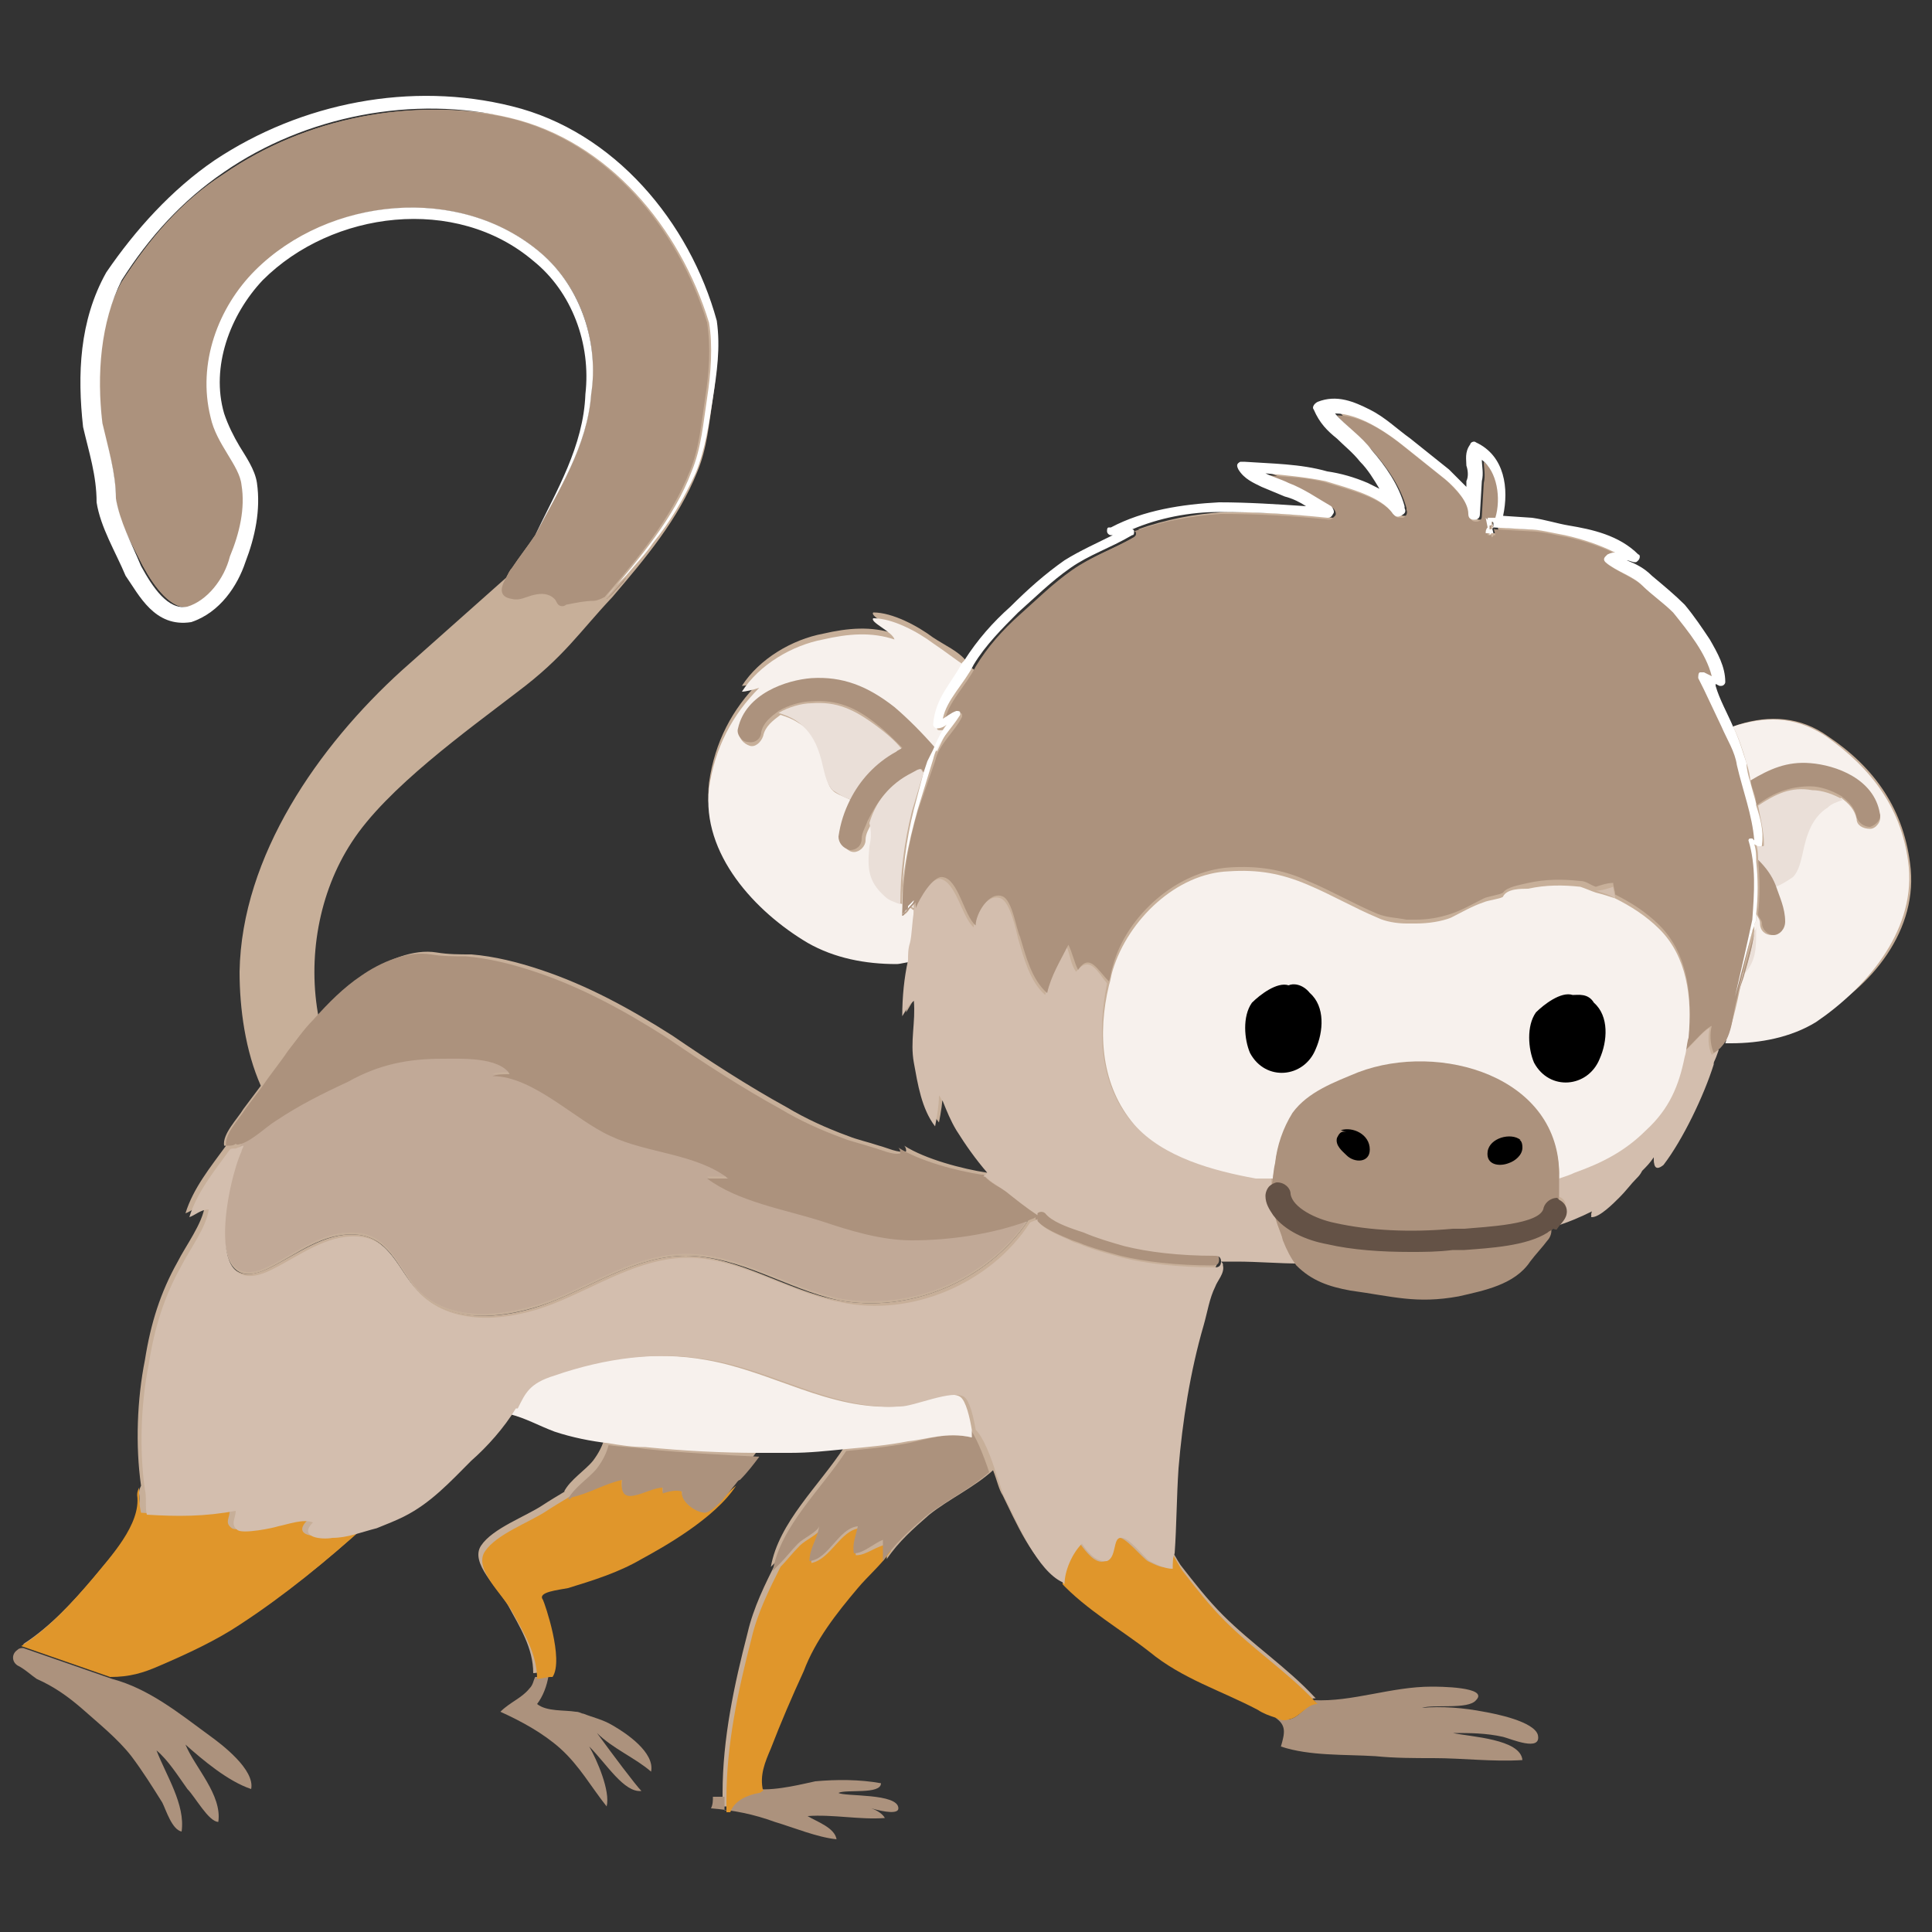 <?xml version="1.0" encoding="utf-8"?>
<!-- Generator: Adobe Illustrator 25.1.0, SVG Export Plug-In . SVG Version: 6.00 Build 0)  -->
<svg version="1.1" xmlns="http://www.w3.org/2000/svg" xmlns:xlink="http://www.w3.org/1999/xlink" x="0px" y="0px"
	 viewBox="0 0 100 100" style="enable-background:new 0 0 100 100;" xml:space="preserve">
<rect x="0" y="0" width="100" height="100" fill="#333333" stroke="none"/>
<g id="print">
	<path fill="none" class="st0" d="M34,3.9C34,3.9,34,3.9,34,3.9C34,3.9,34,3.9,34,3.9z"/>
	<path fill="none" class="st0" d="M33.3,4.6c0.1-0.1,0.1-0.2,0.2-0.2c0.1-0.2,0.3-0.3,0.4-0.4C33.6,4.1,33.4,4.3,33.3,4.6z"/>
	<path fill="#C7AF99" class="st1" d="M37.5,93.1C37.5,93.1,37.5,93.1,37.5,93.1C37.5,93,37.5,93,37.5,93.1C37.5,93,37.5,93,37.5,93.1z"/>
	<g>
		<path fill="#C7AF99" class="st1" d="M32.2,30.1c0,0,0.1-0.1,0.1-0.1c0.1-0.1,0.1-0.2,0.2-0.2c0.5-0.5,0.9-1,1.3-1.6c-0.5,0.6-0.9,1.2-1.4,1.7
			c-0.3,0.4-0.6,0.7-1,1.1c0,0,0,0,0.1,0C31.8,30.8,32,30.4,32.2,30.1z"/>
		<path fill="#C7AF99" class="st1" d="M42.5,63.2c-1.8-0.6-4.3-1-5.9-2.2c0.2,0,0.8,0,1.1,0c-1.6-1.3-4.2-1.3-6.1-2.2c-1.8-0.9-4-3.2-6.1-3.1
			c0.2-0.1,0.6-0.1,0.9-0.1c-0.7-1-2.5-0.8-3.5-0.8c-1.8,0-3.3,0.3-4.9,1.2c-1.2,0.7-2.5,1.2-3.7,2c-0.5,0.3-1.2,1-1.8,1.2
			c0,0.1-0.1,0.2-0.1,0.3c-0.6,1.5-2,8,1.6,6.1c1.4-0.7,2.7-1.8,4.4-1.7c1.7,0.1,2.2,1.7,3.1,2.8c1.6,1.9,4.6,1.6,7,0.7
			c2.3-0.9,4.5-2.4,7-2.4c2.8,0,5.2,1.7,7.9,2.3c3.7,0.7,7.7-1,9.8-4.1c-1.9,0.7-4.1,1-6,1C45.5,64.1,44,63.7,42.5,63.2z"/>
		<path opacity="0.47" fill="#C7AF99" class="st2" d="M42.5,63.2c-1.8-0.6-4.3-1-5.9-2.2c0.2,0,0.8,0,1.1,0c-1.6-1.3-4.2-1.3-6.1-2.2c-1.8-0.9-4-3.2-6.1-3.1
			c0.2-0.1,0.6-0.1,0.9-0.1c-0.7-1-2.5-0.8-3.5-0.8c-1.8,0-3.3,0.3-4.9,1.2c-1.2,0.7-2.5,1.2-3.7,2c-0.5,0.3-1.2,1-1.8,1.2
			c0,0.1-0.1,0.2-0.1,0.3c-0.6,1.5-2,8,1.6,6.1c1.4-0.7,2.7-1.8,4.4-1.7c1.7,0.1,2.2,1.7,3.1,2.8c1.6,1.9,4.6,1.6,7,0.7
			c2.3-0.9,4.5-2.4,7-2.4c2.8,0,5.2,1.7,7.9,2.3c3.7,0.7,7.7-1,9.8-4.1c-1.9,0.7-4.1,1-6,1C45.5,64.1,44,63.7,42.5,63.2z"/>
		<path fill="#C7AF99" class="st1" d="M98.9,45c-0.3-3.1-1.9-5.3-4.3-6.9c-1.4-1-3-1.1-4.6-0.6c-0.3,0.1-0.4,0.2-0.5,0.4c0-0.1-0.1-0.2-0.1-0.3
			l-0.9-1.9l0,0l-0.3-0.6l0,0c0-0.1,0-0.2,0.1-0.3c0.1,0,0.1,0,0.2,0l0.4,0.2c-0.3-1.2-1.2-2.3-2-3.3c-0.5-0.5-1.1-1-1.6-1.4
			c-0.5-0.5-1.2-0.7-1.9-1.2c-0.1-0.1-0.1-0.2,0-0.3l0.1-0.1c0.1-0.1,0.3-0.1,0.4-0.1c-0.8-0.4-1.7-0.7-2.6-0.9
			c-0.6-0.1-1.3-0.3-1.9-0.3l-1.8-0.1l0,0c-0.1,0-0.1-0.1-0.1-0.1c0,0,0,0,0,0l0.1,0.4l0.1,0l0,0l0,0l0,0l-0.2,0c0,0,0,0.1-0.1,0.1
			l0-0.1l-0.2,0c0-0.1,0-0.2,0.1-0.3l-0.1-0.5l0.1,0.1l0-0.1l0.3,0c0,0,0,0,0-0.1l0,0.1l0.1,0c0.3-1.1,0.1-2.4-0.7-3
			c0,0.3,0.1,0.7,0,1.1l-0.1,1.7c0,0,0,0,0,0h0l0,0c0,0.2-0.1,0.3-0.3,0.3c-0.2,0-0.3-0.1-0.3-0.3l0,0c0-0.6-0.7-1.3-1.2-1.8l-2-1.6
			c-1.1-0.9-2.4-1.8-3.7-1.8c0.5,0.6,1.3,1.2,1.9,1.9c0.7,0.8,1.4,1.8,1.7,2.9c0,0,0,0,0,0l0,0c0,0,0,0,0,0.1
			c0.1,0.2-0.1,0.4-0.2,0.4c-0.2,0-0.3,0-0.4-0.1l0,0c-0.6-0.9-2.2-1.3-3.5-1.7c-1-0.3-2-0.3-3.1-0.4c0.4,0.2,0.8,0.3,1.2,0.5
			c0.8,0.3,1.5,0.8,2.2,1.2c0.1,0.1,0.2,0.3,0.1,0.4c-0.1,0.1-0.2,0.2-0.3,0.2l0,0c-1.9-0.2-3.7-0.3-5.6-0.3
			c-1.6,0.1-3.1,0.4-4.5,0.9c0.1,0,0.1,0.1,0.1,0.1c0,0.1,0,0.1-0.1,0.2c-1.2,0.7-2.2,1-3.2,1.7c-1,0.7-1.8,1.5-2.7,2.3
			c-0.9,0.8-1.7,1.7-2.3,2.7c-0.1,0.1-0.1,0.2-0.2,0.3c-0.1,0-0.1-0.1-0.2-0.1c-0.1-0.1-0.2-0.2-0.3-0.4c-0.4-0.5-1.1-0.8-1.7-1.2
			c-0.8-0.6-2.1-1.3-3.1-1.3c-0.2,0.2,1,0.7,1.1,1.1c-1.2-0.4-2.4-0.3-3.7,0c-1.6,0.3-3.3,1.3-4.2,2.7c0.2,0,0.6-0.1,0.9-0.2
			c-1.4,1.4-2.3,3.1-2.6,5.2c-0.4,3.4,2.4,6.4,5.1,8c1.5,0.9,3.6,1.4,5.4,1c0,0,0,0,0,0c-0.2,0.9-0.3,1.9-0.3,2.9
			c0.2-0.3,0.3-0.6,0.6-0.8c0.1,1.1-0.2,2.1,0,3.2c0.2,1.1,0.4,2.4,1.1,3.3c0.1-0.5,0.2-1.1,0.2-1.6c0.1,0.1,0.1,0.2,0.2,0.3
			c0.2,0.5,0.4,1,0.7,1.5c0.5,0.8,1,1.5,1.6,2.2c-0.1,0.1-0.1,0.1-0.2,0.2l0,0c-1.3-0.2-3.2-0.7-4.3-1.4c0.1,0.1,0.1,0.2,0.1,0.3
			c-0.4,0.1-1-0.2-1.4-0.3c-0.6-0.2-1.1-0.3-1.6-0.5c-1.1-0.4-2.2-0.9-3.2-1.5c-2-1.1-4-2.4-5.9-3.7c-2.2-1.4-4.4-2.6-6.8-3.4
			c-1.2-0.4-2.4-0.7-3.6-0.8c-0.6,0-1.2,0-1.8-0.1c-1.2-0.2-2.6,0.4-3.6,1.1c-0.9,0.6-1.7,1.4-2.5,2.3c-0.6-3.1,0-6.5,1.7-9.1
			c1.8-2.8,6-5.8,8.6-7.8c2.4-1.8,3.2-3.1,4.9-4.9c0,0,0,0,0,0c1.7-2,3.4-4,4.4-6.5c0.5-1.2,0.6-2.5,0.8-3.8
			c0.2-1.3,0.3-2.6,0.1-3.9c-1.5-4.9-5.2-9.4-10.3-10.6C21.3,5,15.8,6.1,11.6,9c-2.2,1.4-3.9,3.4-5.3,5.6c-1.2,2.2-1.3,4.9-1,7.4
			C5.6,23.2,6,24.5,6,25.8c0.2,1.3,0.8,2.3,1.4,3.5c0.6,1.1,1.5,2.3,2.4,2.1c1-0.3,1.9-1.4,2.2-2.6c0.5-1.2,0.7-2.5,0.6-3.7
			c-0.1-1.1-1.3-2.2-1.6-3.5c-0.7-2.7,0.3-5.6,2.3-7.6C17,10.2,23.8,9.5,28,13.1c2.1,1.8,3,4.6,2.6,7.3c-0.2,2.7-1.7,5-2.9,7.3
			c-0.4,0.6-0.8,1.1-1.2,1.7c-0.1,0.1-0.2,0.3-0.3,0.5c-1.8,1.6-3.6,3.2-5.4,4.8c-4.3,3.9-8.3,9.6-8.4,15.6c0,1.9,0.3,4.1,1.1,5.9
			c-0.3,0.4-0.6,0.8-0.9,1.2c-0.3,0.5-1.1,1.3-1,1.9c0,0,0.1,0,0.1,0c-0.8,1.1-1.7,2.2-2.1,3.5c0.3-0.1,0.6-0.4,1-0.4
			c-0.1,0.9-1,2.1-1.4,2.9c-0.9,1.6-1.4,3.2-1.7,5.1c-0.4,2-0.5,4.4-0.2,6.5c-0.1,0.2-0.1,0.3-0.1,0.4c0.2,1.5-1.4,3.2-2.3,4.3
			c-1.1,1.3-2.3,2.6-3.7,3.5l4.6,1.6c1,0,1.7-0.2,2.6-0.6c1.4-0.6,2.9-1.3,4.1-2.1c2.3-1.5,4.5-3.3,6.6-5.2c0.5-0.2,1-0.4,1.4-0.6
			c1.4-0.7,2.4-1.8,3.5-2.9c0.8-0.7,1.7-1.7,2.3-2.7c0,0,0,0,0.1,0c-0.1,0.1-0.1,0.2-0.2,0.3c0.8,0.2,1.5,0.6,2.3,0.9
			c0.9,0.3,1.9,0.5,2.8,0.6c-0.1,0.4-0.3,0.8-0.6,1.2c-0.4,0.5-1.2,1-1.5,1.6c0.1,0,0.1,0,0.2-0.1c-0.5,0.3-1,0.6-1.3,0.8
			c-0.9,0.6-2.6,1.2-3.2,2.1c-0.6,0.9,0.9,2.2,1.4,3.1c0.6,1.1,1.3,2.2,1.3,3.5c0,0,0,0,0,0c0.2,0,0.5-0.1,0.7-0.1c0,0,0,0,0.1,0
			c0.6-0.9-0.4-3.8-0.5-4c-0.3-0.4,0.8-0.5,1.3-0.6c1.3-0.4,2.6-0.8,3.8-1.5c0.9-0.5,2.8-1.6,4.1-2.9c0,0,0,0,0.1-0.1
			c0.3-0.3,0.5-0.6,0.7-0.8c0.1-0.1,0.2-0.3,0.3-0.3c0.4-0.4,0.7-0.8,1-1.2c0.5,0,1,0,1.6,0c1,0,1.9-0.1,2.9-0.2
			c-1.3,2-3.4,3.9-3.8,6.2c0.1-0.1,0.2-0.2,0.3-0.3c-0.6,1.2-1.2,2.4-1.5,3.7c-0.7,2.7-1.3,5.5-1.3,8.3c0,0,0,0,0,0c0,0,0,0,0,0
			c0,0.2,0,0.4,0,0.7c0,0,0.2,0,0.2,0c0.2-0.6,0.9-0.9,1.5-1c0.1,0,0.1-0.1,0.2-0.1c-0.2-0.8,0.1-1.5,0.4-2.2c0.5-1.3,1.1-2.7,1.7-4
			c0.6-1.6,1.7-3,2.8-4.3c0.5-0.6,1.2-1.2,1.7-1.9c0,0.2,0,0.5,0,0.7c0.6-0.9,1.4-1.6,2.2-2.3c1-0.8,2.3-1.4,3.3-2.3
			c0.2,0.5,0.3,1,0.5,1.3c0.6,1.2,1.6,3.6,2.9,4.2c1.3,1.4,3.2,2.5,4.6,3.6c1.7,1.4,3.7,2,5.6,3c0.3,0.2,0.6,0.3,0.9,0.4
			c0.2,0.1,0.4,0.2,0.7,0.1c0.6-0.1,0.9-0.8,1.5-0.8c0,0-0.1-0.1-0.1-0.1c-1.4-1.5-3.2-2.7-4.7-4.2c-0.8-0.8-1.5-1.7-2.2-2.6
			c-0.2-0.3-0.4-0.7-0.6-1c0.1-1.4,0.1-2.9,0.2-4.4c0.2-2.4,0.6-5,1.3-7.4c0.2-0.7,0.3-1.4,0.6-2c0.1-0.3,0.5-0.7,0.4-1.1
			c0-0.1,0-0.1-0.1-0.2c0.3,0,0.5,0,0.8,0c1.1,0,2.2,0.1,3.3,0.1c0.8,0.8,1.7,1.1,2.8,1.3c2.2,0.3,3.4,0.7,5.6,0.3
			c1.3-0.3,2.9-0.6,3.7-1.8c0.3-0.4,0.7-0.8,1-1.2c0.1-0.1,0.2-0.1,0.3-0.2c0.7-0.2,1.4-0.5,2-0.8c0,0.2-0.1,0.3,0,0.3
			c0.4,0,1.1-0.7,1.4-1c0.4-0.4,0.6-0.7,0.9-1c0.1-0.1,0.2-0.2,0.3-0.4c0.2-0.2,0.4-0.4,0.6-0.7c0,0.3,0,0.8,0.5,0.4
			c1-1.3,2.1-3.6,2.6-5.2c0-0.1,0-0.1,0-0.1c0.2-0.4,0.3-0.8,0.4-1.1c0,0,0-0.1,0-0.1c0,0,0,0.1,0,0.1c0.7,0.2,1.7,0,2.4-0.1
			c0.8-0.2,1.5-0.5,2.2-0.9C96.6,51.4,99.2,48.4,98.9,45z M43.4,67.3c-2.7-0.5-5.2-2.3-7.9-2.3c-2.5,0-4.7,1.5-7,2.4
			c-2.3,0.9-5.3,1.2-7-0.7c-1-1.1-1.4-2.7-3.1-2.8c-1.6-0.1-3,1-4.4,1.7c-3.7,1.9-2.3-4.6-1.6-6.1c0-0.1,0.1-0.2,0.1-0.3
			c0.6-0.2,1.3-0.9,1.8-1.2c1.2-0.8,2.4-1.4,3.7-2c1.6-0.9,3.1-1.2,4.9-1.2c1,0,2.9-0.1,3.5,0.8c-0.3,0-0.7,0-0.9,0.1
			c2.1,0,4.3,2.3,6.1,3.1c1.9,0.9,4.4,0.9,6.1,2.2c-0.3,0-0.9,0-1.1,0c1.6,1.2,4,1.6,5.9,2.2c1.5,0.5,3.1,1,4.7,1c1.9,0,4.1-0.3,6-1
			C51.1,66.3,47.1,68,43.4,67.3z"/>
		<path fill="#C7AF99" class="st1" d="M77.2,27C77.2,27,77.1,27,77.2,27c-0.1-0.1,0-0.1,0-0.1l0,0c0,0,0,0.1,0,0.1C77.1,27,77.1,27,77.2,27
			C77.1,27.1,77.1,27.1,77.2,27c0,0.1,0,0.1,0,0.1c0,0,0,0,0,0L77.2,27z"/>
		<path fill="#C7AF99" class="st1" d="M77,27.2C77,27.2,77,27.3,77,27.2l0,0.2l0.1,0c0.1-0.1,0.1-0.2,0-0.2C77.1,27.1,77.1,27.2,77,27.2z"/>
		<polygon fill="#C7AF99" class="st1" points="77.3,27.4 77.3,27.4 77.3,27.4 77.4,27.5 		"/>
	</g>
	<path fill="none" class="st0" d="M77.2,27C77.1,27.1,77.1,27.1,77.2,27C77.1,27.1,77.1,27.1,77.2,27C77.2,27.1,77.2,27.1,77.2,27
		C77.2,27.1,77.2,27.1,77.2,27z"/>
	<path fill="#C7AF99" class="st1" d="M32.3,30c0.1-0.1,0.1-0.2,0.2-0.2c0.5-0.5,0.9-1,1.3-1.6c-0.5,0.6-0.9,1.2-1.4,1.7C32.4,29.9,32.3,30,32.3,30z
		"/>
	<path fill="#C7AF99" class="st1" d="M16.2,52.8c-0.6-3.1,0-6.5,1.7-9.1c1.8-2.8,6-5.8,8.6-7.8c2.4-1.8,3.2-3.1,4.9-4.9c-0.2,0.1-0.4,0.1-0.6,0.2
		c-0.5,0.1-1,0.2-1.4,0.2c-0.1,0-0.3,0-0.4,0c-0.1-0.1-0.2-0.2-0.2-0.3c-0.2-0.3-0.7-0.3-1.1-0.2c-0.4,0.1-0.7,0.3-1.1,0.2
		c-0.7-0.2-0.5-0.7-0.2-1.1c-1.8,1.6-3.6,3.2-5.4,4.8c-4.3,3.9-8.3,9.6-8.4,15.6c0,1.9,0.3,4.1,1.1,5.9c0.5-0.6,0.9-1.2,1.3-1.8
		C15.3,53.9,15.7,53.4,16.2,52.8z"/>
	<path fill="#AC927D" class="st3" d="M26.5,31c0.4,0.1,0.7-0.1,1.1-0.2c0.4-0.1,0.8-0.1,1.1,0.2c0.1,0.1,0.1,0.2,0.2,0.3c0.1,0.1,0.3,0.1,0.4,0
		c0.5-0.1,1-0.2,1.4-0.2c0.2,0,0.4-0.1,0.6-0.2c0,0,0,0,0,0c1.7-2,3.4-4,4.4-6.5c0.5-1.2,0.6-2.5,0.8-3.8c0.2-1.3,0.3-2.6,0.1-3.9
		c-1.5-4.9-5.2-9.4-10.3-10.6C21.3,5,15.8,6.1,11.6,9c-2.2,1.4-3.9,3.4-5.3,5.6c-1.2,2.2-1.3,4.9-1,7.4C5.6,23.2,6,24.5,6,25.8
		c0.2,1.3,0.8,2.3,1.4,3.5c0.6,1.1,1.5,2.3,2.4,2.1c1-0.3,1.9-1.4,2.2-2.6c0.5-1.2,0.7-2.5,0.6-3.7c-0.1-1.1-1.3-2.2-1.6-3.5
		c-0.7-2.7,0.3-5.6,2.3-7.6C17,10.2,23.8,9.5,28,13.1c2.1,1.8,3,4.6,2.6,7.3c-0.2,2.7-1.7,5-2.9,7.3c-0.4,0.6-0.8,1.1-1.2,1.7
		c-0.1,0.1-0.2,0.3-0.3,0.5C25.9,30.4,25.8,30.9,26.5,31z"/>
	<path fill="#AC927D" class="st3" d="M31.4,31C31.4,30.9,31.5,31,31.4,31c0.3-0.2,0.6-0.6,0.8-0.8c0,0,0.1-0.1,0.1-0.1c0-0.1,0.1-0.1,0.1-0.2
		C32.1,30.2,31.8,30.6,31.4,31z"/>
	<path fill="#FFFFFF" class="st4" d="M28,13.1C23.8,9.5,17,10.2,13.2,14c-1.9,1.9-3,4.8-2.3,7.6c0.3,1.4,1.5,2.5,1.6,3.5c0.2,1.2-0.1,2.5-0.6,3.7
		c-0.3,1.2-1.2,2.3-2.2,2.6c-1,0.2-1.8-1-2.4-2.1C6.8,28.1,6.2,27,6,25.8c0-1.3-0.4-2.6-0.7-3.9c-0.3-2.5-0.1-5.2,1-7.4
		c1.4-2.2,3.1-4.1,5.3-5.6c4.2-2.9,9.8-4,14.8-2.8c5.1,1.2,8.8,5.7,10.3,10.6c0.2,1.2,0.1,2.6-0.1,3.9c-0.2,1.3-0.3,2.6-0.8,3.8
		c-0.9,2.4-2.7,4.5-4.4,6.5c0,0,0,0,0,0c0,0,0,0,0,0c0.3-0.4,0.6-0.7,1-1.1c0.5-0.6,1-1.1,1.4-1.7c0.9-1.1,1.6-2.3,2.2-3.6
		c0.5-1.2,0.7-2.6,0.9-3.9c0.2-1.3,0.4-2.6,0.2-4c-1.4-5.1-5.3-9.8-10.6-11.1c-5.2-1.3-10.9-0.2-15.4,2.8C8.9,9.8,7,11.9,5.5,14.1
		c-1.4,2.5-1.5,5.3-1.2,8C4.6,23.4,5,24.6,5,26c0.2,1.3,1,2.6,1.5,3.8c0.7,1,1.5,2.7,3.4,2.4c1.5-0.5,2.4-1.9,2.8-3.1
		c0.5-1.3,0.8-2.7,0.6-4.1c-0.1-0.7-0.6-1.4-0.9-1.9c-0.3-0.5-0.6-1.1-0.8-1.7c-0.7-2.4,0.3-5.1,2-6.9c3.6-3.6,10-4.4,14-1
		c2,1.6,3,4.3,2.7,6.9c-0.1,2.7-1.5,5-2.6,7.3c1.2-2.3,2.7-4.6,2.9-7.3C31,17.8,30.1,14.9,28,13.1z"/>
	<path fill="#AC927D" class="st3" d="M37.7,93.7c0,0-0.2,0-0.2,0c0-0.2,0-0.4,0-0.7l-0.6,0c0,0.2,0,0.4-0.1,0.6c1.2,0.1,2.2,0.3,3.3,0.7
		c1,0.3,2.2,0.8,3.2,0.9c-0.1-0.6-1-0.9-1.5-1.2c1.3-0.1,2.7,0.2,4,0.1c-0.1-0.2-0.4-0.4-0.7-0.5c0.7,0.2,1.4,0.3,1.4,0
		c0-0.8-2.8-0.6-3.1-0.8c0.4-0.2,2.2,0.1,2.2-0.5c-1.1-0.2-2.3-0.2-3.4-0.1c-0.5,0.1-2,0.5-3,0.4C38.6,92.9,37.9,93.1,37.7,93.7z"/>
	<path fill="#AC927D" class="st3" d="M37.5,93.1C37.5,93.1,37.5,93.1,37.5,93.1C37.5,93,37.5,93,37.5,93.1C37.5,93,37.5,93,37.5,93.1z"/>
	<path fill="#E0962B" class="st5" d="M44.3,80.5c-0.1-0.5,0.1-1,0.2-1.4c-1,0.1-1.5,1.6-2.5,1.8c-0.1-0.8,0.3-1.2,0.5-1.8c-0.1,0.3-0.8,0.6-1.1,0.9
		c-0.4,0.4-0.7,0.8-1,1.1c-0.6,1.2-1.2,2.4-1.5,3.7c-0.7,2.7-1.3,5.5-1.3,8.3c0,0,0,0,0,0c0,0,0,0,0,0c0,0.2,0,0.4,0,0.7
		c0,0,0.2,0,0.2,0c0.2-0.6,0.9-0.9,1.5-1c0.1,0,0.1-0.1,0.2-0.1c-0.2-0.8,0.1-1.5,0.4-2.2c0.5-1.3,1.1-2.7,1.7-4
		c0.6-1.6,1.7-3,2.8-4.3c0.5-0.6,1.2-1.2,1.7-1.9c0-0.1,0-0.2,0-0.4C45.3,80,44.9,80.5,44.3,80.5z"/>
	<path fill="#AC927D" class="st3" d="M27.7,86.8c-0.1,0.2-0.1,0.4-0.3,0.6c-0.4,0.5-1,0.7-1.5,1.2c1.1,0.5,2.2,1.1,3.1,1.9c1,0.9,1.6,2,2.4,3
		c0.2-0.8-0.5-2.4-0.9-3.1c0.9,0.9,1.8,2.4,2.7,2.3c-0.3-0.3-1.5-1.9-2.3-3c0.8,0.8,2,1.3,2.8,2c0.2-1-1.3-2-2-2.4
		c-0.5-0.3-1-0.4-1.5-0.6c-0.1-0.1-0.1-0.1,0,0c-0.1,0-0.2-0.1-0.4-0.1c-0.6-0.1-1.5,0-2-0.4c0.3-0.4,0.5-0.9,0.6-1.5
		C28.2,86.8,27.9,86.8,27.7,86.8C27.7,86.8,27.7,86.8,27.7,86.8z"/>
	<path fill="#AC927D" class="st3" d="M66.7,89c-0.2,0-0.5,0-0.7-0.1c0.6,0.4,0.5,0.8,0.3,1.5c1.5,0.5,3.3,0.4,4.9,0.5c1,0.1,2,0.1,3,0.1
		c1.5,0,3.1,0.2,4.6,0.1c-0.1-1.1-2.7-1.2-3.6-1.4c0.9,0,1.7,0,2.6,0.2c0.4,0.1,2,0.8,1.8-0.1c-0.2-0.7-2.2-1.1-2.8-1.2
		c-1-0.2-2.2-0.3-3.2-0.2c0.6-0.2,2.4,0.1,2.8-0.4c0.7-0.7-2-0.7-2.3-0.7c-2.1,0-4.1,0.8-6.1,0.7c0,0,0.1,0.1,0.1,0.1
		C67.6,88.2,67.3,88.9,66.7,89z"/>
	<path fill="#E0962B" class="st5" d="M36.5,78.2c-0.5,0.1-1.3-0.5-1.2-1.1c-0.3-0.1-0.7,0-1,0.1c0-0.1,0-0.2,0-0.3c-0.8,0.1-2.3,1.3-2.1-0.4
		c-0.9,0.2-1.7,0.7-2.6,0.9c-0.5,0.3-1,0.6-1.3,0.8c-0.9,0.6-2.6,1.2-3.2,2.1c-0.6,0.9,0.9,2.2,1.4,3.1c0.6,1.1,1.3,2.2,1.3,3.5
		c0,0,0,0,0,0c0.2,0,0.5-0.1,0.7-0.1c0,0,0,0,0.1,0c0.6-0.9-0.4-3.8-0.5-4c-0.3-0.4,0.8-0.5,1.3-0.6c1.3-0.4,2.6-0.8,3.8-1.5
		c1.1-0.6,3.8-2.1,4.9-3.8C37.6,77.3,36.9,78.1,36.5,78.2z"/>
	<path fill="#AC927D" class="st3" d="M33.4,75c-0.6-0.1-1.2-0.1-1.9-0.2c-0.1,0.4-0.3,0.8-0.6,1.2c-0.4,0.5-1.2,1-1.5,1.6c0.1,0,0.1,0,0.2-0.1
		c0.9-0.2,1.7-0.7,2.6-0.9c-0.2,1.6,1.3,0.4,2.1,0.4c0,0.1,0,0.2,0,0.3c0.3-0.1,0.7-0.2,1-0.1c-0.1,0.5,0.7,1.1,1.2,1.1
		c0.5-0.1,1.1-0.9,1.5-1.4c0.1-0.1,0.2-0.3,0.3-0.3c0.4-0.4,0.7-0.8,1-1.2C37.3,75.3,35.4,75.2,33.4,75z"/>
	<path fill="#AC927D" class="st3" d="M50.3,74.4C49,74.1,48,74.5,47,74.7c-1.1,0.2-2.1,0.3-3.2,0.4c-1.3,2-3.4,3.9-3.8,6.2c0.1-0.1,0.2-0.2,0.3-0.3
		c0.4-0.4,0.7-0.8,1-1.1c0.3-0.3,1-0.6,1.1-0.9c-0.1,0.7-0.5,1.1-0.5,1.8c1-0.1,1.5-1.7,2.5-1.8c-0.1,0.5-0.3,0.9-0.2,1.4
		c0.5,0,1-0.5,1.5-0.7c0,0.1,0,0.2,0,0.4c0,0.2,0,0.5,0,0.7c0.6-0.9,1.4-1.6,2.2-2.3c1-0.8,2.3-1.4,3.3-2.3
		c-0.3-0.9-0.7-1.9-1.1-2.4C50.3,74.1,50.3,74.3,50.3,74.4z"/>
	<path fill="#E0962B" class="st5" d="M15.9,78.7c-0.5-0.2-1.2,0.1-1.8,0.2c-0.3,0-1.8,0.4-2.1,0.2c-0.4-0.3-0.1-0.5-0.1-1c-1.5,0.3-3,0.3-4.6,0.2
		c-0.1-0.4-0.1-0.8-0.1-1.3c-0.1,0.2-0.1,0.3-0.1,0.4c0.2,1.5-1.4,3.2-2.3,4.3c-1.1,1.3-2.3,2.6-3.7,3.5l4.6,1.6
		c1,0,1.7-0.2,2.6-0.6c1.4-0.6,2.9-1.3,4.1-2.1c2.3-1.5,4.5-3.3,6.6-5.2c-0.7,0.3-1.5,0.5-2.3,0.5C16.4,79.6,15.1,79.5,15.9,78.7z"
		/>
	<path fill="#AC927D" class="st3" d="M0.9,85.4c-0.3,0.2-0.3,0.6,0,0.8c0.4,0.2,0.7,0.5,1,0.7c0.9,0.4,1.6,0.9,2.3,1.5c0.9,0.8,1.9,1.6,2.6,2.5
		c0.6,0.8,1.1,1.6,1.6,2.4c0.2,0.4,0.5,1.4,1,1.5c0.2-1.4-0.8-2.9-1.3-4.2c0.6,0.5,1.1,1.3,1.6,2c0.4,0.4,1.1,1.7,1.6,1.7
		c0.2-1.4-1.2-2.8-1.7-4c0.9,0.8,2.2,1.9,3.4,2.3c0.2-1-1.5-2.3-2.2-2.8c-1.5-1.1-3.1-2.4-5-2.9l-4.6-1.6C1.1,85.3,1,85.3,0.9,85.4z
		"/>
	<path fill="#E0962B" class="st5" d="M59.4,80.8c-0.3-0.2-1.2-1.3-1.5-1.2c-0.5,0.1-0.2,1.1-0.7,1.2c-0.5,0.2-1-0.5-1.3-0.9
		C55.4,80.4,55,81.3,55,82c0,0-0.1-0.1-0.1-0.1c1.3,1.4,3.2,2.5,4.6,3.6c1.7,1.4,3.7,2,5.6,3c0.3,0.2,0.6,0.3,0.9,0.4
		c0.2,0.1,0.4,0.2,0.7,0.1c0.6-0.1,0.9-0.8,1.5-0.8c0,0-0.1-0.1-0.1-0.1c-1.4-1.5-3.2-2.7-4.7-4.2c-0.8-0.8-1.5-1.7-2.2-2.6
		c-0.2-0.3-0.4-0.7-0.6-1c0,0.3,0,0.6-0.1,0.8C60.2,81.2,59.8,81,59.4,80.8z"/>
	<path fill="#F7F1ED" class="st6" d="M50.3,74.4c0-0.1,0-0.3,0-0.4c-0.1-0.6-0.3-1.5-0.6-1.7c-0.6-0.4-2.6,0.4-3.3,0.5c-3.5,0.2-6.4-1.8-9.8-2.4
		c-2.7-0.5-5.6-0.1-8.1,0.8c-1.3,0.4-1.4,0.9-1.9,1.7c-0.1,0.1-0.1,0.2-0.2,0.3c0.8,0.2,1.5,0.6,2.3,0.9c0.9,0.3,1.9,0.5,2.8,0.6
		c0.6,0.1,1.2,0.2,1.9,0.2c2,0.2,4,0.3,5.9,0.3c0.5,0,1,0,1.6,0c1,0,1.9-0.1,2.9-0.2c1.1-0.1,2.2-0.2,3.2-0.4
		C48,74.5,49,74.1,50.3,74.4z"/>
	<path fill="#D3BEAE" class="st7" d="M47.2,64.1c-1.6,0-3.2-0.5-4.7-1c-1.8-0.6-4.3-1-5.9-2.2c0.2,0,0.8,0,1.1,0c-1.6-1.3-4.2-1.3-6.1-2.2
		c-1.8-0.9-4-3.2-6.1-3.1c0.2-0.1,0.6-0.1,0.9-0.1c-0.7-1-2.5-0.8-3.5-0.8c-1.8,0-3.3,0.3-4.9,1.2c-1.2,0.7-2.5,1.2-3.7,2
		c-0.5,0.3-1.2,1-1.8,1.2c0,0.1-0.1,0.2-0.1,0.3c-0.6,1.5-2,8,1.6,6.1c1.4-0.7,2.7-1.8,4.4-1.7c1.7,0.1,2.2,1.7,3.1,2.8
		c1.6,1.9,4.6,1.6,7,0.7c2.3-0.9,4.5-2.4,7-2.4c2.8,0,5.2,1.7,7.9,2.3c3.7,0.7,7.7-1,9.8-4.1C51.3,63.9,49.1,64.1,47.2,64.1z"/>
	<path opacity="0.47" fill="#AD917F" class="st8" d="M47.2,64.1c-1.6,0-3.2-0.5-4.7-1c-1.8-0.6-4.3-1-5.9-2.2c0.2,0,0.8,0,1.1,0c-1.6-1.3-4.2-1.3-6.1-2.2
		c-1.8-0.9-4-3.2-6.1-3.1c0.2-0.1,0.6-0.1,0.9-0.1c-0.7-1-2.5-0.8-3.5-0.8c-1.8,0-3.3,0.3-4.9,1.2c-1.2,0.7-2.5,1.2-3.7,2
		c-0.5,0.3-1.2,1-1.8,1.2c0,0.1-0.1,0.2-0.1,0.3c-0.6,1.5-2,8,1.6,6.1c1.4-0.7,2.7-1.8,4.4-1.7c1.7,0.1,2.2,1.7,3.1,2.8
		c1.6,1.9,4.6,1.6,7,0.7c2.3-0.9,4.5-2.4,7-2.4c2.8,0,5.2,1.7,7.9,2.3c3.7,0.7,7.7-1,9.8-4.1C51.3,63.9,49.1,64.1,47.2,64.1z"/>
	<path fill="#AC927D" class="st3" d="M12.5,59.2c0.6-0.2,1.3-0.9,1.8-1.2c1.2-0.8,2.4-1.4,3.7-2c1.6-0.9,3.1-1.2,4.9-1.2c1,0,2.9-0.1,3.5,0.8
		c-0.3,0-0.7,0-0.9,0.1c2.1,0,4.3,2.3,6.1,3.1c1.9,0.9,4.4,0.9,6.1,2.2c-0.3,0-0.9,0-1.1,0c1.6,1.2,4,1.6,5.9,2.2
		c1.5,0.5,3.1,1,4.7,1c1.9,0,4.1-0.3,6-1c0.1-0.1,0.3-0.1,0.4-0.2c0,0,0,0,0,0.1c0.4,0.5,1.2,0.8,1.9,1.1l0.3,0.1
		c0.7,0.3,1.5,0.5,2.2,0.7c1.2,0.3,2.9,0.5,4.8,0.5c0,0,0,0,0,0c0.2,0,0.3-0.1,0.3-0.3c0-0.2-0.1-0.3-0.3-0.3
		c-1.9,0-3.5-0.2-4.7-0.5c-0.7-0.2-1.4-0.4-2.1-0.7l-0.3-0.1c-0.6-0.2-1.3-0.5-1.7-0.9c-0.1-0.1-0.3-0.1-0.4,0c0,0,0,0,0,0.1
		C53,62.4,52.5,62,52,61.6c-0.4-0.2-0.9-0.5-1.1-0.8c0,0-0.1,0-0.1,0c-1.3-0.2-3.2-0.7-4.3-1.4c0.1,0.1,0.1,0.2,0.1,0.3
		c-0.4,0.1-1-0.2-1.4-0.3c-0.6-0.2-1.1-0.3-1.6-0.5c-1.1-0.4-2.2-0.9-3.2-1.5c-2-1.1-4-2.4-5.9-3.7c-2.2-1.4-4.4-2.6-6.8-3.4
		c-1.2-0.4-2.4-0.7-3.6-0.8c-0.6,0-1.2,0-1.8-0.1c-1.2-0.2-2.6,0.4-3.6,1.1c-0.9,0.6-1.7,1.4-2.5,2.3c-0.5,0.5-0.9,1.1-1.3,1.6
		c-0.4,0.6-0.9,1.2-1.3,1.8c-0.3,0.4-0.6,0.8-0.9,1.2c-0.3,0.5-1.1,1.3-1,1.9c0,0,0.1,0,0.1,0c0.1,0,0.3,0,0.4-0.1
		C12.3,59.3,12.4,59.2,12.5,59.2z"/>
	<path fill="#F7F1ED" class="st6" d="M46.9,47.1c0.1-0.1,0.1-0.1,0.2-0.2c0,0,0,0,0,0C47,47,47,47.1,46.9,47.1z"/>
	<path fill="#F7F1ED" class="st6" d="M47.3,47.1c-0.1,0-0.1-0.1-0.2-0.1c-0.1,0.2-0.2,0.3-0.4,0.4l0,0l0,0c0-0.2,0-0.4,0-0.6
		c-0.3-0.1-0.5-0.2-0.8-0.4c-0.9-0.8-0.9-1.5-0.8-2.6c0-0.4,0.1-0.8,0-1.2c-0.1,0.3-0.3,0.5-0.3,0.9c0,0.3-0.3,0.6-0.6,0.6
		c0,0,0,0,0,0c-0.3,0-0.6-0.3-0.6-0.7c0.1-0.7,0.3-1.3,0.6-1.9c-0.3-0.2-0.7-0.3-1-0.5c-0.4-0.3-0.4-0.8-0.5-1.2
		c-0.2-1-0.5-1.9-1.4-2.4c-0.3-0.2-0.6-0.3-0.9-0.4c-0.4,0.3-0.8,0.6-0.9,1.1c-0.1,0.3-0.4,0.6-0.7,0.5c-0.3-0.1-0.6-0.4-0.5-0.7
		c0.3-1.8,2.4-2.5,3.8-2.6c1.6-0.1,2.9,0.4,4.3,1.5c0.7,0.5,1.4,1.3,2.1,2.1c0.2-0.4,0.4-0.9,0.7-1.3c-0.2,0.1-0.3,0.2-0.5,0.2
		c-0.1,0-0.2,0-0.2-0.1l0,0c0.1-1.3,1-2.1,1.6-3.1c0,0-0.1-0.1-0.1-0.1c-0.6-0.4-1.1-0.8-1.7-1.2c-0.8-0.6-2.1-1.3-3.1-1.3
		c-0.2,0.2,1,0.7,1.1,1.1c-1.2-0.4-2.4-0.3-3.7,0c-1.6,0.3-3.3,1.3-4.2,2.7c0.2,0,0.6-0.1,0.9-0.2c-1.4,1.4-2.3,3.1-2.6,5.2
		c-0.4,3.4,2.4,6.4,5.1,8c1.4,0.8,3,1.1,4.6,1.1c0.2,0,0.5-0.1,0.7-0.1c0.1-0.3,0.1-0.6,0.1-0.9C47.2,48.2,47.3,47.6,47.3,47.1z"/>
	<path fill="#EADFD8" class="st9" d="M47.1,46.9C47.1,46.9,47.1,46.9,47.1,46.9c0.1-0.1,0.2-0.2,0.3-0.3l0,0c0,0,0,0,0,0
		C47.3,46.8,47.2,46.8,47.1,46.9z"/>
	<path fill="#EADFD8" class="st9" d="M46.4,39c0.1-0.1,0.2-0.1,0.3-0.2c-0.4-0.5-0.9-0.9-1.3-1.2c-1.2-0.9-2.1-1.3-3.4-1.2c-0.5,0-1.2,0.2-1.7,0.5
		c0.3,0.1,0.6,0.2,0.9,0.4c0.9,0.6,1.2,1.5,1.4,2.4c0.1,0.4,0.2,0.9,0.5,1.2c0.3,0.2,0.6,0.4,1,0.5C44.6,40.4,45.3,39.6,46.4,39z"/>
	<path fill="#EADFD8" class="st9" d="M47.8,40c-0.1-0.1-0.1-0.2-0.2-0.2c-0.1,0-0.3,0.1-0.5,0.2c-1.2,0.7-1.8,1.6-2.1,2.6c0.1,0.4,0.1,0.8,0,1.2
		c-0.1,1.1-0.1,1.8,0.8,2.6c0.2,0.2,0.5,0.3,0.8,0.4c0-1.6,0.2-3.2,0.6-4.8L47.8,40z"/>
	<path fill="#EADFD8" class="st9" d="M47.1,46.9c0.1,0,0.1,0.1,0.2,0.1c0,0,0-0.1,0-0.1l0-0.3C47.3,46.8,47.2,46.9,47.1,46.9z"/>
	<path fill="#AC927D" class="st3" d="M47.2,40c0.2-0.1,0.3-0.2,0.5-0.2c0.1,0.1,0.1,0.2,0.2,0.2l0.2-0.7c0-0.2,0.2-0.4,0.3-0.6
		c-0.7-0.8-1.4-1.5-2.1-2.1c-1.4-1.1-2.7-1.6-4.3-1.5c-1.3,0.1-3.4,0.8-3.8,2.6c-0.1,0.3,0.2,0.7,0.5,0.7c0.4,0.1,0.7-0.2,0.7-0.5
		c0.1-0.5,0.5-0.8,0.9-1.1c0.5-0.3,1.2-0.5,1.7-0.5c1.3-0.1,2.3,0.3,3.4,1.2c0.4,0.3,0.9,0.8,1.3,1.2c-0.1,0.1-0.2,0.1-0.3,0.2
		c-1.1,0.6-1.9,1.5-2.4,2.5c-0.3,0.6-0.5,1.2-0.6,1.9c0,0.3,0.2,0.6,0.6,0.7c0,0,0,0,0,0c0.3,0,0.6-0.2,0.6-0.6
		c0-0.3,0.2-0.6,0.3-0.9C45.4,41.5,46,40.6,47.2,40z"/>
	<path fill="#F7F1ED" class="st6" d="M94.5,38.1c-1.7-1.1-3.2-1-4.8-0.5c0.3,0.6,0.5,1.2,0.7,1.9c0.1,0.3,0.2,0.7,0.2,1c1-0.6,2-1,3.1-0.9
		c1.3,0.1,3.2,0.8,3.6,2.6c0.1,0.3-0.2,0.7-0.5,0.7c-0.4,0-0.7-0.2-0.7-0.5c-0.1-0.5-0.4-0.8-0.8-1.1c-0.3,0.1-0.5,0.2-0.8,0.4
		c-0.8,0.6-1.2,1.5-1.3,2.4c-0.1,0.4-0.2,0.9-0.5,1.2c-0.2,0.2-0.6,0.4-0.9,0.5c0.3,0.6,0.5,1.2,0.5,1.9c0,0.3-0.2,0.6-0.6,0.7
		c0,0,0,0,0,0c-0.3,0-0.6-0.2-0.6-0.6c0-0.2-0.1-0.3-0.2-0.5c0,0.1,0,0.2,0,0.3c0,0.1-0.1,0.2-0.1,0.3c0,0.1,0,0.1,0,0.2
		c0.1,1,0,1.6-0.6,2.3c-0.2,1.2-0.5,2.5-0.9,3.6c0.1,0,0.2,0,0.3,0c1.5,0,3.1-0.3,4.4-1.1c2.5-1.7,5.1-4.6,4.8-8
		C98.5,41.9,96.9,39.8,94.5,38.1z"/>
	<path fill="#EADFD8" class="st9" d="M91,41.7c0.1,0.6,0.3,1.3,0.3,2c0,0.1,0,0.1-0.1,0.1l-0.1,0l-0.2-0.1c0.1,0.3,0.1,0.6,0.1,0.9
		c0.4,0.4,0.6,0.8,0.9,1.3c0.3-0.1,0.6-0.3,0.9-0.5c0.3-0.3,0.4-0.8,0.5-1.2c0.2-1,0.5-1.9,1.3-2.4c0.2-0.2,0.5-0.3,0.8-0.4
		c-0.5-0.3-1.1-0.5-1.6-0.5C92.7,40.7,91.9,41.1,91,41.7z"/>
	<path fill="#EADFD8" class="st9" d="M90.3,50.3c0,0,0,0.1,0,0.1c0.6-0.7,0.6-1.3,0.6-2.3c0-0.1,0-0.1,0-0.2c0,0.1,0,0.2-0.1,0.3
		C90.7,49,90.5,49.7,90.3,50.3z"/>
	<path fill="#AC927D" class="st3" d="M90.9,41.6c0,0,0,0.1,0,0.1c0.9-0.7,1.8-1,2.8-1c0.5,0,1.1,0.2,1.6,0.5c0.4,0.3,0.7,0.6,0.8,1.1
		c0.1,0.3,0.4,0.5,0.7,0.5c0.3-0.1,0.6-0.4,0.5-0.7c-0.3-1.8-2.3-2.5-3.6-2.6c-1.2-0.1-2.1,0.3-3.1,0.9
		C90.7,40.9,90.9,41.2,90.9,41.6z"/>
	<path fill="#AC927D" class="st3" d="M91,47.3c0,0.2,0.2,0.3,0.2,0.5c0,0.3,0.3,0.6,0.6,0.6c0,0,0,0,0,0c0.3,0,0.6-0.3,0.6-0.7
		c0-0.7-0.3-1.3-0.5-1.9c-0.2-0.5-0.5-0.9-0.9-1.3C91.1,45.5,91.1,46.4,91,47.3z"/>
	<path fill="#D3BEAE" class="st7" d="M73.4,47.7C73.3,47.7,73.3,47.7,73.4,47.7c-0.2,0-0.4,0-0.5,0C73,47.7,73.2,47.7,73.4,47.7z"/>
	<path fill="#D3BEAE" class="st7" d="M66.4,64.1c-0.1-0.3-0.3-0.7-0.4-1.1c-0.2-0.3-0.4-0.6-0.4-1c0-0.2,0.1-0.4,0.2-0.5c0-0.2,0-0.4,0-0.6l-0.9,0
		c-2.1-0.5-4.8-1.1-6.3-2.8c-1.7-2-1.8-4.7-1.3-7.2c-0.5-0.6-0.9-1.5-1.6-0.6c-0.3-0.4-0.3-0.9-0.5-1.3c-0.5,0.9-0.9,1.6-1.1,2.5
		c-0.8-0.7-1.1-1.9-1.4-2.9c-0.1-0.4-0.4-1.9-0.9-2.1c-0.7-0.3-1.4,0.9-1.4,1.5c-0.6-0.5-0.9-2.3-1.7-2.5c-0.5-0.1-1.3,1.1-1.4,1.6
		l0,0l0,0c0,0,0,0.1,0,0.1c-0.1,0.6-0.1,1.2-0.2,1.6c-0.1,0.3-0.1,0.6-0.1,0.9c-0.2,0.9-0.3,1.9-0.3,2.9c0.2-0.3,0.3-0.6,0.6-0.8
		c0.1,1.1-0.2,2.1,0,3.2c0.2,1.1,0.4,2.4,1.1,3.3c0.1-0.5,0.2-1.1,0.2-1.6c0.1,0.1,0.1,0.2,0.2,0.3c0.2,0.5,0.4,1,0.7,1.5
		c0.5,0.8,1,1.5,1.6,2.2c-0.1,0.1-0.1,0.1-0.2,0.2l0,0c0,0,0.1,0,0.1,0c0.3,0.3,0.7,0.5,1.1,0.8c0.5,0.4,1,0.8,1.6,1.2
		c0,0,0,0,0-0.1c0.1-0.1,0.3-0.1,0.4,0c0.3,0.4,1.1,0.7,1.7,0.9l0.3,0.1c0.7,0.3,1.4,0.5,2.1,0.7c1.2,0.3,2.8,0.5,4.7,0.5
		c0.2,0,0.3,0.1,0.3,0.3c0,0.2-0.1,0.3-0.3,0.3c0,0,0,0,0,0c-1.9,0-3.6-0.2-4.8-0.5c-0.7-0.2-1.5-0.4-2.2-0.7l-0.3-0.1
		c-0.6-0.3-1.5-0.6-1.9-1.1c0,0,0,0,0-0.1c-0.1,0.1-0.3,0.1-0.4,0.2c-2,3.1-6.1,4.9-9.8,4.1c-2.7-0.5-5.2-2.3-7.9-2.3
		c-2.5,0-4.7,1.5-7,2.4c-2.3,0.9-5.3,1.2-7-0.7c-1-1.1-1.4-2.7-3.1-2.8c-1.6-0.1-3,1-4.4,1.7c-3.7,1.9-2.3-4.6-1.6-6.1
		c0-0.1,0.1-0.2,0.1-0.3c-0.1,0-0.2,0.1-0.3,0.1c-0.1,0.1-0.3,0-0.4,0.1c-0.8,1.1-1.7,2.2-2.1,3.5c0.3-0.1,0.6-0.4,1-0.4
		c-0.1,0.9-1,2.1-1.4,2.9c-0.9,1.6-1.4,3.2-1.7,5.1c-0.4,2-0.5,4.4-0.2,6.5c0.1,0.4,0,0.9,0.1,1.3c1.6,0.1,3,0.1,4.6-0.2
		c0,0.4-0.3,0.7,0.1,1c0.3,0.2,1.8-0.1,2.1-0.2c0.5-0.1,1.3-0.4,1.8-0.2c-0.8,0.8,0.5,0.9,1,0.8c0.8,0,1.5-0.3,2.3-0.5
		c0.5-0.2,1-0.4,1.4-0.6c1.4-0.7,2.4-1.8,3.5-2.9c0.8-0.7,1.7-1.7,2.3-2.7c0,0,0,0,0.1,0c0.4-0.8,0.6-1.3,1.9-1.7
		c2.6-0.9,5.4-1.3,8.1-0.8c3.4,0.6,6.3,2.6,9.8,2.4c0.7,0,2.7-0.9,3.3-0.5c0.3,0.2,0.5,1.1,0.6,1.7c0.4,0.4,0.8,1.4,1.1,2.4
		c0.2,0.5,0.3,1,0.5,1.3c0.6,1.2,1.6,3.6,2.9,4.2c0,0,0.1,0.1,0.1,0.1c0-0.7,0.4-1.6,0.9-2.1c0.2,0.3,0.7,1,1.3,0.9
		c0.5-0.2,0.3-1.2,0.7-1.2c0.4-0.1,1.2,1,1.5,1.2c0.4,0.2,0.8,0.4,1.2,0.4c0-0.3,0-0.6,0.1-0.8c0.1-1.4,0.1-2.9,0.2-4.4
		c0.2-2.4,0.6-5,1.3-7.4c0.2-0.7,0.3-1.4,0.6-2c0.1-0.3,0.5-0.7,0.4-1.1c0-0.1,0-0.1-0.1-0.2c0.3,0,0.5,0,0.8,0
		c1.1,0,2.2,0.1,3.3,0.1c0,0,0,0,0,0C66.8,65,66.6,64.6,66.4,64.1z"/>
	<path fill="#D3BEAE" class="st7" d="M83.6,46.5c0-0.2-0.1-0.4-0.1-0.6c-0.3,0.1-0.6,0.2-0.9,0.2C82.9,46.2,83.3,46.3,83.6,46.5z"/>
	<path fill="#D3BEAE" class="st7" d="M90.3,50.3c-0.1,0.4-0.3,0.9-0.4,1.3c-0.3,1.1-0.2,2.3-1.3,3c-0.2-0.4-0.2-1-0.1-1.4c-0.4,0.2-0.9,0.9-1.4,1.3
		c-0.3,1.5-0.8,2.7-2,3.8c-1.1,1-2.3,1.7-3.7,2.2c-0.2,0.1-0.5,0.2-0.8,0.3c0,0.1,0,0.2,0,0.2c0,0.1,0,0.5,0,0.9
		c0.3,0.1,0.5,0.3,0.4,0.6c0,0.4-0.3,0.7-0.5,0.9c0,0,0,0.1,0,0.1c0,0,0,0-0.1,0c0,0,0,0,0,0c0.7-0.2,1.4-0.5,2-0.8
		c0,0.2-0.1,0.3,0,0.3c0.4,0,1.1-0.7,1.4-1c0.4-0.4,0.6-0.7,0.9-1c0.1-0.1,0.2-0.2,0.3-0.4c0.2-0.2,0.4-0.4,0.6-0.7
		c0,0.3,0,0.8,0.5,0.4c1-1.3,2.1-3.6,2.6-5.2c0-0.1,0-0.1,0-0.1c0.2-0.4,0.3-0.8,0.4-1.1c0.4-1.2,0.7-2.4,0.9-3.6
		C90.3,50.4,90.3,50.4,90.3,50.3z"/>
	<path fill="#AC927D" class="st3" d="M77.2,27C77.2,27,77.1,27,77.2,27c-0.1-0.1,0-0.1,0-0.1l0,0c0,0,0,0.1,0,0.1C77.1,27,77.1,27,77.2,27
		C77.1,27.1,77.1,27.1,77.2,27C77.2,27.1,77.2,27.1,77.2,27C77.2,27.1,77.2,27.1,77.2,27c0,0.1,0,0.1,0,0.1c0,0,0,0,0,0L77.2,27z"/>
	<path fill="#AC927D" class="st3" d="M77,27.3l0,0.1l0.1,0c0.1-0.1,0.1-0.2,0-0.2C77.1,27.1,77.1,27.2,77,27.3C77,27.2,77,27.3,77,27.3z"/>
	<polygon fill="#AC927D" class="st3" points="77.3,27.4 77.4,27.5 77.3,27.4 77.3,27.4 	"/>
	<path fill="#AC927D" class="st3" d="M77.3,27.4C77.3,27.4,77.3,27.4,77.3,27.4L77.3,27.4z"/>
	<path fill="#AC927D" class="st3" d="M89.9,51.7c0.3-1.4,0.6-2.7,0.9-4c0.1-1.4,0.2-2.8-0.2-4.1c0-0.1,0-0.1,0.1-0.1c0,0,0.1,0,0.1,0l0.1,0.1
		c-0.1-1.3-0.5-2.6-0.9-3.9c-0.1-0.7-0.5-1.3-0.8-2l-0.9-1.9l0,0l-0.3-0.6l0,0c0-0.1,0-0.2,0.1-0.3c0.1,0,0.1,0,0.2,0l0.4,0.2
		c-0.3-1.2-1.2-2.3-2-3.3c-0.5-0.5-1.1-1-1.6-1.4c-0.5-0.5-1.2-0.7-1.9-1.2c-0.1-0.1-0.1-0.2,0-0.3l0.1-0.1c0.1-0.1,0.3-0.1,0.4-0.1
		c-0.8-0.4-1.7-0.7-2.6-0.9c-0.6-0.1-1.3-0.3-1.9-0.3l-1.8-0.1l0,0c-0.1,0-0.1-0.1-0.1-0.1c0,0,0,0,0,0l0.1,0.4l0.1,0l0,0l0,0l0,0
		l-0.2,0c0,0,0,0.1-0.1,0.1l0-0.1l-0.2,0c0-0.1,0-0.2,0.1-0.3l-0.1-0.5l0.1,0.1l0-0.1l0.3,0c0,0,0,0,0-0.1l0,0.1l0.1,0
		c0.3-1.1,0.1-2.4-0.7-3c0,0.3,0.1,0.7,0,1.1l-0.1,1.7c0,0,0,0,0,0h0l0,0c0,0.2-0.1,0.3-0.3,0.3c-0.2,0-0.3-0.1-0.3-0.3l0,0
		c0-0.6-0.7-1.3-1.2-1.8l-2-1.6c-1.1-0.9-2.4-1.8-3.7-1.8c0.5,0.6,1.3,1.2,1.9,1.9c0.7,0.8,1.4,1.8,1.7,2.9c0,0,0,0,0,0l0,0
		c0,0,0,0,0,0.1c0.1,0.2-0.1,0.4-0.2,0.4c-0.2,0-0.3,0-0.4-0.1l0,0c-0.6-0.9-2.2-1.3-3.5-1.7c-1-0.3-2-0.3-3.1-0.4
		c0.4,0.2,0.8,0.3,1.2,0.5c0.8,0.3,1.5,0.8,2.2,1.2c0.1,0.1,0.2,0.3,0.1,0.4c-0.1,0.1-0.2,0.2-0.3,0.2l0,0c-1.9-0.2-3.7-0.3-5.6-0.3
		c-1.6,0.1-3.1,0.4-4.5,0.9c0.1,0,0.1,0.1,0.1,0.1c0,0.1,0,0.1-0.1,0.2c-1.2,0.7-2.2,1-3.2,1.7c-1,0.7-1.8,1.5-2.7,2.3
		c-0.9,0.8-1.7,1.7-2.3,2.7c-0.5,1-1.4,1.8-1.6,2.8c0.2-0.1,0.4-0.3,0.7-0.4c0.1,0,0.2,0,0.2,0.1c0,0,0,0.1,0,0.1
		c-0.4,0.8-1.2,1.4-1.4,2.3L47.5,42c-0.5,1.7-0.8,3.5-0.8,5.4c0.1,0,0.1-0.1,0.2-0.2c0.1-0.1,0.1-0.1,0.2-0.2
		c0.1-0.1,0.2-0.2,0.3-0.3c0,0,0,0,0,0l0,0l0,0.3c0.2-0.5,0.9-1.7,1.4-1.6c0.8,0.1,1.1,2,1.7,2.5c0-0.6,0.7-1.8,1.4-1.5
		c0.5,0.2,0.7,1.7,0.9,2.1c0.3,1,0.6,2.2,1.4,2.9c0.2-0.9,0.7-1.7,1.1-2.5c0.2,0.4,0.3,0.9,0.5,1.3c0.6-0.9,1,0,1.6,0.6
		c0.1-0.3,0.1-0.5,0.2-0.8c0.7-2.6,3.3-4.9,6-5.1c1.5-0.1,2.8,0.1,4.1,0.7c1.2,0.5,2.4,1.2,3.6,1.7c0.5,0.2,1,0.2,1.5,0.3
		c0.2,0,0.3,0,0.4,0c0,0,0,0,0.1,0c0.6,0,1.2-0.1,1.8-0.3c0.6-0.2,1.1-0.5,1.7-0.8c0.2-0.1,0.9-0.2,1-0.3c0.2-0.3,0.9-0.4,1.3-0.5
		c0.9-0.2,1.8-0.2,2.7-0.1c0.3,0,0.5,0.2,0.8,0.3c0.3-0.1,0.6-0.2,0.9-0.2c0,0.2,0.1,0.4,0.1,0.6c0.8,0.4,1.6,0.9,2.3,1.6
		c1.4,1.4,1.7,3.5,1.5,5.5c0,0.4-0.1,0.7-0.2,1c0.5-0.5,1.1-1.2,1.4-1.3c-0.1,0.4-0.1,0.9,0.1,1.4C89.7,53.9,89.6,52.8,89.9,51.7
		c0.1-0.5,0.3-0.9,0.4-1.3c0.2-0.7,0.4-1.4,0.5-2.1C90.5,49.4,90.2,50.5,89.9,51.7z"/>
	<path fill="#FFFFFF" class="st4" d="M48.3,37.5L48.3,37.5c0,0.1,0.1,0.2,0.2,0.2c0.2,0,0.4-0.1,0.5-0.2c-0.3,0.4-0.5,0.8-0.7,1.3
		c-0.1,0.2-0.2,0.4-0.3,0.6L47.8,40l-0.5,1.9c-0.4,1.6-0.6,3.2-0.6,4.8c0,0.2,0,0.4,0,0.6l0,0l0,0c0.2-0.1,0.3-0.3,0.4-0.4
		c0.1-0.1,0.2-0.2,0.2-0.3l0,0.3l0,0l0,0l0-0.3l0,0l0,0c-0.1,0.1-0.2,0.2-0.3,0.3C47,47,47,47.1,46.9,47.1c-0.1,0.1-0.1,0.2-0.2,0.2
		c-0.1-1.8,0.3-3.6,0.8-5.4l0.8-2.6c0.2-0.9,0.9-1.5,1.4-2.3c0,0,0-0.1,0-0.1c0-0.1-0.1-0.1-0.2-0.1c-0.3,0.1-0.5,0.3-0.7,0.4
		c0.2-1,1.1-1.8,1.6-2.8c0.6-1,1.5-1.9,2.3-2.7c0.9-0.8,1.7-1.6,2.7-2.3c1-0.7,2-1,3.2-1.7c0.1,0,0.1-0.1,0.1-0.2
		c0-0.1-0.1-0.1-0.1-0.1c1.4-0.6,3-0.9,4.5-0.9c1.9,0,3.7,0.1,5.6,0.3l0,0c0.1,0,0.2,0,0.3-0.2c0.1-0.1,0-0.3-0.1-0.4
		c-0.7-0.4-1.4-0.9-2.2-1.2c-0.4-0.2-0.8-0.3-1.2-0.5c1.1,0.1,2.1,0.2,3.1,0.4c1.3,0.4,2.9,0.8,3.5,1.7l0,0c0.1,0.1,0.2,0.2,0.4,0.1
		c0.2-0.1,0.3-0.2,0.2-0.4c0,0,0,0,0-0.1l0,0c0,0,0,0,0,0c-0.3-1.1-1-2.1-1.7-2.9c-0.5-0.7-1.4-1.3-1.9-1.9c1.2,0,2.6,0.9,3.7,1.8
		l2,1.6c0.6,0.5,1.2,1.2,1.2,1.8l0,0c0,0.2,0.1,0.3,0.3,0.3c0.2,0,0.3-0.1,0.3-0.3l0,0h0c0,0,0,0,0,0l0.1-1.7c0.1-0.4,0-0.8,0-1.1
		c0.8,0.6,1,2,0.7,3l-0.1,0l0-0.1c0,0,0,0,0,0.1l-0.3,0l0,0.1l-0.1-0.1l0.1,0.5c-0.1,0.1-0.1,0.2-0.1,0.3l0.2,0l0,0.1
		c0,0,0.1-0.1,0.1-0.1l0.2,0l0,0l0,0l0,0l-0.1,0l-0.1-0.4c0,0,0,0,0,0c0,0,0,0.1,0.1,0.1l0,0l1.8,0.1c0.6,0,1.3,0.2,1.9,0.3
		c0.9,0.2,1.8,0.5,2.6,0.9c-0.1,0-0.2,0-0.4,0.1l-0.1,0.1c-0.1,0.1-0.1,0.2,0,0.3c0.6,0.5,1.4,0.7,1.9,1.2c0.5,0.5,1.1,0.9,1.6,1.4
		c0.8,1,1.7,2.1,2,3.3l-0.4-0.2c-0.1,0-0.1,0-0.2,0c-0.1,0-0.1,0.2-0.1,0.3l0,0l0.3,0.6l0,0l0.9,1.9c0.3,0.7,0.7,1.3,0.8,2
		c0.3,1.3,0.8,2.6,0.9,3.9l-0.1-0.1c0,0-0.1,0-0.1,0c-0.1,0-0.1,0.1-0.1,0.1c0.4,1.3,0.3,2.7,0.2,4.1c-0.3,1.4-0.6,2.7-0.9,4
		c0.3-1.1,0.6-2.3,0.9-3.4c0-0.1,0.1-0.2,0.1-0.3c0-0.1,0.1-0.2,0.1-0.3c0-0.1,0-0.2,0-0.3c0.1-0.9,0.1-1.8,0-2.7
		c0-0.3,0-0.6-0.1-0.9l0.2,0.1l0.1,0c0.1,0,0.1,0,0.1-0.1c0.1-0.7-0.1-1.4-0.3-2c0,0,0-0.1,0-0.1c-0.1-0.4-0.2-0.7-0.3-1.1
		c-0.1-0.3-0.2-0.7-0.2-1c-0.2-0.6-0.4-1.3-0.7-1.9c-0.3-0.7-0.7-1.4-0.9-2.1l0,0l0-0.1l0.2,0.1c0,0,0.1,0,0.1,0
		c0.1,0,0.2-0.1,0.2-0.2c0-0.8-0.4-1.5-0.8-2.2c-0.4-0.6-0.8-1.2-1.3-1.8c-0.5-0.5-1.1-1-1.7-1.5c-0.4-0.4-0.8-0.6-1.3-0.8
		c0.1,0,0.3,0.1,0.4,0.1c0.1,0,0.1,0,0.2-0.1c0.1-0.1,0.1-0.3,0-0.3c-1-1-2.4-1.3-3.6-1.5c-0.6-0.1-1.2-0.3-1.9-0.4l-1.5-0.1
		c0.3-1.4,0.1-3.1-1.4-3.8c-0.1-0.1-0.3,0-0.3,0.1c-0.3,0.4-0.2,0.8-0.2,1.1c0.1,0.3,0.1,0.6,0,0.8l0,0.3c-0.3-0.3-0.6-0.6-0.9-0.9
		l-2-1.6c-0.7-0.5-1.3-1.1-2.1-1.5c-0.8-0.4-1.7-0.8-2.7-0.4l0,0c-0.2,0.1-0.3,0.3-0.2,0.4c0.3,0.7,0.7,1.1,1.2,1.5
		c0.4,0.4,0.8,0.7,1.2,1.2c0.4,0.4,0.7,0.9,1,1.4c-0.2-0.1-0.4-0.2-0.6-0.3c-0.7-0.3-1.4-0.5-2.1-0.6c-1.4-0.4-2.9-0.4-4.3-0.5l0,0
		c-0.1,0-0.1,0-0.2,0C64,24,64,24.1,64.1,24.3c0.3,0.5,0.8,0.7,1.2,0.9l1.2,0.5c0.4,0.1,0.8,0.3,1.1,0.5c-1.5-0.1-3-0.2-4.5-0.2
		c-1.9,0.1-3.9,0.4-5.6,1.3l-0.1,0c-0.1,0-0.1,0.1-0.1,0.2c0,0.1,0.1,0.2,0.2,0.2l0.1,0c-0.8,0.4-1.7,0.8-2.5,1.3
		c-1,0.7-1.9,1.5-2.8,2.4c-0.9,0.8-1.7,1.7-2.4,2.8c0,0-0.1,0.1-0.1,0.1C49.3,35.3,48.4,36.1,48.3,37.5z M77.2,27.4l-0.1,0l0-0.1
		c0,0,0,0,0-0.1c0.1,0,0.1-0.1,0.2,0c-0.1,0-0.1-0.1-0.1-0.1c0,0,0,0,0,0c0,0,0,0,0-0.1c0,0,0-0.1,0-0.1l0,0c0,0,0,0,0,0.1
		c0,0,0.1,0,0.1,0.1l0,0.1c0,0,0,0,0,0C77.3,27.2,77.3,27.3,77.2,27.4z M77.4,27.5L77.4,27.5l-0.1-0.1l0,0L77.4,27.5z M77.3,27.4
		L77.3,27.4C77.3,27.4,77.3,27.4,77.3,27.4z"/>
	<path fill="#F7F1ED" class="st6" d="M85.9,48.1c-0.7-0.7-1.5-1.2-2.3-1.6c-0.3-0.1-0.6-0.2-1-0.3c-0.3-0.1-0.5-0.2-0.8-0.3
		c-0.9-0.1-1.8-0.1-2.7,0.1C78.7,46,78,46,77.8,46.4c0,0.1-0.8,0.2-1,0.3c-0.6,0.2-1.1,0.5-1.7,0.8c-0.5,0.2-1.2,0.3-1.8,0.3
		c-0.2,0-0.3,0-0.5,0c-0.5,0-1.1-0.1-1.5-0.3c-1.2-0.5-2.4-1.2-3.6-1.7c-1.4-0.6-2.6-0.8-4.1-0.7c-2.7,0.1-5.2,2.5-6,5.1
		c-0.1,0.3-0.1,0.5-0.2,0.8c-0.6,2.5-0.4,5.2,1.3,7.2c1.5,1.7,4.1,2.4,6.3,2.8l0.9,0c0-0.3,0.1-0.5,0.1-0.7c0.1-0.9,0.4-1.8,0.9-2.6
		c0.8-1.1,2.1-1.7,3.4-2.1c4.2-1.6,10.5,0.2,10.4,5.4c0.3-0.1,0.6-0.2,0.8-0.3c1.4-0.5,2.6-1.1,3.7-2.2c1.2-1.1,1.7-2.3,2-3.8
		c0.1-0.3,0.1-0.7,0.2-1C87.6,51.6,87.3,49.5,85.9,48.1z"/>
	<path fill="#AC927D" class="st3" d="M80.6,63.7c0,0,0-0.1,0-0.1C80.6,63.6,80.6,63.7,80.6,63.7C80.6,63.7,80.6,63.7,80.6,63.7z"/>
	<path fill="#AC927D" class="st3" d="M80.7,61.7c0-0.2,0-0.4,0-0.6c0-0.1,0-0.2,0-0.2c0.1-5.2-6.2-7-10.4-5.4c-1.2,0.5-2.6,1-3.4,2.1
		c-0.5,0.8-0.8,1.7-0.9,2.6c-0.1,0.4-0.1,0.8-0.2,1.3c0,0.1,0,0.2,0,0.4c0,0.2,0.1,0.4,0.2,0.6c-0.1,0.6,0.3,1.2,0.4,1.7
		c0.2,0.5,0.4,0.9,0.7,1.3c0.8,0.8,1.7,1.1,2.8,1.3c2.2,0.3,3.4,0.7,5.6,0.3c1.3-0.3,2.9-0.6,3.7-1.8c0.3-0.4,0.6-0.7,0.9-1.1
		c0.1-0.1,0.2-0.3,0.2-0.5c0,0,0-0.1,0-0.2C80.6,62.9,80.7,62.3,80.7,61.7z"/>
	<path d="M69.7,59.8c0.4,0.4,1.2,0.4,1.2-0.3c0-0.8-0.9-1.2-1.5-1l0.3,0.1c-0.3-0.1-0.4,0.1-0.5,0.3C69.1,59.3,69.5,59.6,69.7,59.8z
		"/>
	<path d="M78.7,59c-0.5-0.4-1.6-0.1-1.7,0.6c-0.1,0.7,0.6,0.8,1.1,0.6c0.3-0.1,0.7-0.4,0.7-0.8c0-0.3-0.1-0.5-0.4-0.4L78.7,59z"/>
	<path d="M66.7,51c-0.6-0.2-1.5,0.5-1.9,0.9c-0.5,0.7-0.4,1.9-0.1,2.6c0.8,1.5,2.8,1.3,3.4-0.2c0.4-0.9,0.5-2.2-0.3-2.9
		C67.4,50.9,66.9,50.9,66.7,51z"/>
	<path d="M81.4,51.5c-0.6-0.2-1.5,0.5-1.9,0.9c-0.5,0.7-0.4,1.9-0.1,2.6c0.8,1.5,2.8,1.3,3.4-0.2c0.4-0.9,0.5-2.2-0.3-2.9
		C82.2,51.4,81.7,51.5,81.4,51.5z"/>
	<path fill="#645246" class="st10" d="M80.6,63.6c0.2-0.3,0.5-0.5,0.5-0.9c0-0.3-0.2-0.5-0.4-0.6c0,0-0.1-0.1-0.1-0.1c-0.3,0-0.6,0.2-0.7,0.5
		c-0.1,0.9-3.1,1-4.1,1.1c-0.3,0-0.5,0-0.6,0c-2.2,0.2-4.3,0.1-6.1-0.3c-1-0.2-2.2-0.8-2.3-1.5c0-0.3-0.3-0.6-0.7-0.6
		c-0.1,0-0.3,0.1-0.4,0.2c-0.1,0.1-0.2,0.3-0.2,0.5c0,0.4,0.2,0.7,0.4,1c0.6,0.8,1.7,1.3,2.8,1.5c1.3,0.3,2.8,0.4,4.3,0.4
		c0.7,0,1.4,0,2.2-0.1c0.2,0,0.4,0,0.6,0c1.3-0.1,3.2-0.2,4.3-0.9c0.1-0.1,0.2-0.1,0.3-0.2c0,0,0,0,0,0
		C80.6,63.7,80.6,63.6,80.6,63.6z"/>
</g>
<g id="vernish" display="none" class="st11">
	<path display="inline" fill="#A191B2" class="st12" d="M98.9,45c-0.2-2.2-1.1-3.9-2.4-5.3c-0.3-0.3-0.6-0.6-0.9-0.9c-0.1-0.1-0.1-0.1-0.2-0.2
		c-0.2-0.2-0.5-0.4-0.8-0.6c-0.2-0.1-0.4-0.2-0.5-0.3c-1.1-0.6-2.2-0.7-3.3-0.4c-0.1,0-0.2,0-0.3,0.1c0,0-0.1,0-0.1,0
		c-0.1,0-0.2,0-0.3,0.1c0,0-0.1,0-0.1,0c-0.1,0-0.1,0-0.1,0c-0.3-0.7-0.7-1.4-0.9-2.1l0,0l0-0.1l0.2,0.1c0,0,0.1,0,0.1,0
		c0.1,0,0.2-0.1,0.2-0.2c0-0.8-0.4-1.5-0.8-2.2c-0.4-0.6-0.8-1.2-1.3-1.8c-0.5-0.5-1.1-1-1.7-1.5c-0.4-0.4-0.8-0.6-1.3-0.8
		c0.1,0,0.3,0.1,0.4,0.1c0.1,0,0.1,0,0.2-0.1c0.1-0.1,0.1-0.3,0-0.3c-1-1-2.4-1.3-3.6-1.5c-0.6-0.1-1.2-0.3-1.9-0.4l-1.5-0.1
		c0.3-1.4,0.1-3.1-1.4-3.8c-0.1-0.1-0.3,0-0.3,0.1c-0.3,0.4-0.2,0.8-0.2,1.1c0.1,0.3,0.1,0.6,0,0.8l0,0.3c-0.3-0.3-0.6-0.6-0.9-0.9
		l-2-1.6c-0.7-0.5-1.3-1.1-2.1-1.5c-0.8-0.4-1.7-0.8-2.7-0.4l0,0c-0.2,0.1-0.3,0.3-0.2,0.4c0.3,0.7,0.7,1.1,1.2,1.5
		c0.4,0.4,0.8,0.7,1.2,1.2c0.4,0.4,0.7,0.9,1,1.4c-0.2-0.1-0.4-0.2-0.6-0.3c-0.7-0.3-1.4-0.5-2.1-0.6c-1.4-0.4-2.9-0.4-4.3-0.5l0,0
		c-0.1,0-0.1,0-0.2,0C64,24,64,24.1,64.1,24.3c0.3,0.5,0.8,0.7,1.2,0.9l1.2,0.5c0.4,0.1,0.8,0.3,1.1,0.5c-1.5-0.1-3-0.2-4.5-0.2
		c-1.9,0.1-3.9,0.4-5.6,1.3l-0.1,0c-0.1,0-0.1,0.1-0.1,0.2c0,0.1,0.1,0.2,0.2,0.2l0.1,0c-0.8,0.4-1.7,0.8-2.5,1.3
		c-1,0.7-1.9,1.5-2.8,2.4c-0.9,0.8-1.7,1.7-2.4,2.8c0,0-0.1,0.1-0.1,0.1c0,0-0.1-0.1-0.1-0.1c-0.1,0-0.1-0.1-0.2-0.1
		c-0.4-0.4-1.1-0.7-1.5-1.1c0,0,0,0,0,0c-0.3-0.2-0.7-0.5-1.1-0.7c-0.2-0.1-0.3-0.2-0.5-0.2c-0.5-0.2-1.1-0.4-1.6-0.4
		c-0.2,0.2,1,0.7,1.1,1.1c-0.6-0.2-1.2-0.3-1.8-0.3c-0.6,0-1.2,0.1-1.9,0.2c-0.6,0.1-1.2,0.3-1.8,0.6c-0.4,0.2-0.8,0.4-1.1,0.7
		c-0.5,0.4-0.9,0.9-1.2,1.4c0.2,0,0.6-0.1,0.9-0.2c-0.2,0.2-0.3,0.3-0.5,0.5c-0.2,0.2-0.3,0.4-0.5,0.6c-0.7,1-1.3,2.1-1.5,3.5
		c0,0.2-0.1,0.4-0.1,0.7c-0.2,1.5,0.3,3,1.2,4.3c0.3,0.4,0.6,0.9,1,1.3c0.2,0.2,0.3,0.4,0.5,0.5c0.8,0.7,1.6,1.4,2.4,1.9
		c0,0,0,0,0,0c0.3,0.2,0.6,0.3,1,0.5c0.1,0,0.1,0.1,0.2,0.1c1.1,0.4,2.3,0.7,3.5,0.5c0,0,0,0,0,0c0,0,0,0,0,0c0,0,0,0,0.1,0
		c0.2,0,0.4-0.1,0.6-0.1c-0.2,0.9-0.3,1.9-0.3,2.9c0,0,0,0,0,0v0c0,0,0.1-0.1,0.1-0.1c0.2-0.3,0.3-0.5,0.5-0.7c0,0.3,0,0.5,0,0.8
		c0,0.8-0.1,1.6,0,2.4c0.2,0.9,0.3,2,0.8,2.9c0.1,0.2,0.2,0.3,0.3,0.5v0v0c0-0.1,0-0.3,0.1-0.4s0.1-0.3,0.1-0.4
		c0-0.3,0.1-0.5,0.1-0.8c0.1,0.1,0.1,0.2,0.2,0.3c0,0,0,0,0,0.1c0.2,0.5,0.4,1,0.7,1.5c0.1,0.2,0.2,0.3,0.3,0.4
		c0.4,0.6,0.8,1.2,1.3,1.7c-0.1,0.1-0.1,0.1-0.2,0.2l0,0c-0.2,0-0.3-0.1-0.5-0.1s-0.4-0.1-0.5-0.1c-0.4-0.1-0.8-0.2-1.1-0.3
		c-0.8-0.2-1.5-0.5-2.1-0.9l0,0l0,0c0,0.1,0.1,0.1,0.1,0.2c0,0,0,0.1,0,0.1c-0.4,0.1-1-0.2-1.4-0.3c-0.6-0.2-1.1-0.3-1.6-0.5
		c-1.1-0.4-2.2-0.9-3.2-1.5c-1-0.6-2-1.2-3-1.8c-1-0.6-2-1.3-2.9-1.9c-1.6-1-3.3-2-5-2.7c-0.6-0.3-1.2-0.5-1.8-0.7
		c-0.3-0.1-0.6-0.2-0.9-0.3s-0.6-0.2-0.9-0.2c-0.6-0.1-1.2-0.2-1.8-0.3c-0.6,0-1.2,0-1.8-0.1c-0.2,0-0.3,0-0.5,0
		c-0.8,0-1.6,0.3-2.3,0.6c-0.3,0.1-0.6,0.3-0.8,0.5c-0.7,0.5-1.3,1-1.9,1.7c-0.2,0.2-0.4,0.4-0.6,0.6C16,52,16,51.2,16,50.4
		c0-2.4,0.7-4.8,2-6.7c1.1-1.8,3.2-3.6,5.2-5.2c1.2-1,2.4-1.9,3.4-2.6c0.3-0.2,0.6-0.4,0.8-0.7c0.5-0.4,0.9-0.8,1.3-1.2
		c1-1,1.7-1.9,2.7-3.1c0,0,0,0,0,0c0,0,0,0,0,0l0,0l0,0l0,0c0,0,0,0,0,0c0,0,0,0,0,0c0.1,0,0.1-0.1,0.2-0.2c0,0,0,0,0,0
		c0.2-0.2,0.3-0.4,0.5-0.6c0,0,0.1-0.1,0.1-0.1c0.1-0.1,0.1-0.2,0.2-0.2c0.2-0.2,0.5-0.5,0.7-0.8c0.2-0.3,0.4-0.6,0.6-0.9
		c0.9-1.1,1.6-2.3,2.2-3.6c0.5-1.2,0.7-2.6,0.9-3.9c0.2-1.3,0.4-2.6,0.2-4c-1.4-5.1-5.3-9.8-10.6-11.1c-5.2-1.3-10.9-0.2-15.4,2.8
		C8.9,9.8,7,11.9,5.5,14.1c-1.4,2.5-1.5,5.3-1.2,8C4.6,23.4,5,24.6,5,26c0.2,1.3,1,2.6,1.5,3.8c0.7,1,1.5,2.7,3.4,2.4
		c1.5-0.5,2.4-1.9,2.8-3.1c0.5-1.3,0.8-2.7,0.6-4.1c-0.1-0.7-0.6-1.4-0.9-1.9c-0.3-0.5-0.6-1.1-0.8-1.7c-0.7-2.4,0.3-5.1,2-6.9
		c3.6-3.6,10-4.4,14-1c2,1.6,3,4.3,2.7,6.9c-0.1,2.7-1.5,5-2.6,7.3c-0.4,0.6-0.8,1.1-1.2,1.7c-0.1,0.1-0.2,0.2-0.3,0.4
		c0,0-0.1,0.1-0.1,0.1c-0.8,0.7-1.6,1.5-2.4,2.2c-1,0.9-2,1.7-2.9,2.6c-0.5,0.5-1.1,1-1.6,1.5c-0.8,0.8-1.5,1.7-2.2,2.6
		c-1.6,2.1-3,4.5-3.9,7c-0.5,1.4-0.7,2.9-0.8,4.4c0,1,0.1,2,0.2,3c0.1,0.5,0.2,1,0.3,1.5c0.1,0.5,0.3,1,0.5,1.4
		c-0.1,0.2-0.3,0.4-0.4,0.6c-0.1,0.2-0.3,0.4-0.4,0.6c0,0.1-0.1,0.1-0.1,0.2c-0.1,0.1-0.1,0.1-0.2,0.2c-0.4,0.5-0.8,1-0.7,1.5
		c0,0,0.1,0,0.1,0c-0.6,0.7-1.1,1.5-1.5,2.2C10,62,9.8,62.4,9.7,62.8v0c0,0,0,0,0,0c0.1,0,0.2-0.1,0.2-0.1c0.2-0.1,0.5-0.3,0.7-0.3
		c0,0.2-0.1,0.5-0.2,0.7s-0.2,0.5-0.4,0.8C10,64,9.9,64.2,9.8,64.3c-0.1,0.2-0.2,0.4-0.3,0.5c-0.1,0.1-0.2,0.3-0.2,0.4
		c0,0-0.1,0.1-0.1,0.1c-0.4,0.7-0.6,1.3-0.9,2c-0.2,0.6-0.4,1.1-0.6,1.7c-0.1,0.4-0.2,0.9-0.3,1.3c0,0.1,0,0.2,0,0.2
		c-0.4,2-0.4,4.2-0.2,6.3c0,0.1-0.1,0.2-0.1,0.2c0,0.1,0,0.1,0,0.2c0.1,0.7-0.3,1.6-0.7,2.3c-0.4,0.6-0.8,1.1-1.2,1.5
		c-0.1,0.1-0.2,0.3-0.4,0.4c-0.3,0.3-0.6,0.6-0.8,1c-0.6,0.6-1.2,1.3-1.8,1.8c-0.3,0.3-0.7,0.5-1,0.8c-0.1,0.1-0.2,0.1-0.3,0.2
		c-0.3,0.2-0.3,0.6,0,0.8c0.4,0.2,0.7,0.5,1,0.7c0.9,0.4,1.6,0.9,2.3,1.5c0.9,0.8,1.9,1.6,2.6,2.5c0.6,0.8,1.1,1.6,1.6,2.4
		c0.2,0.4,0.5,1.4,1,1.5c0.2-1.4-0.8-2.9-1.3-4.2c0.6,0.5,1.1,1.3,1.6,2c0.4,0.4,1.1,1.7,1.6,1.7c0.2-1.4-1.2-2.8-1.7-4
		c0.9,0.8,2.2,1.9,3.4,2.3c0.2-1-1.5-2.3-2.2-2.8c-1.5-1.1-3.1-2.4-5-2.9c0.2,0,0.5,0,0.7,0c0.7-0.1,1.3-0.3,1.9-0.6
		c0.7-0.3,1.4-0.6,2.1-1c0.7-0.3,1.4-0.7,2-1.1c0.6-0.4,1.2-0.8,1.7-1.2c0.6-0.4,1.1-0.8,1.7-1.3c1.1-0.9,2.2-1.8,3.2-2.7
		c0.1,0,0.2-0.1,0.3-0.1c0.3-0.1,0.6-0.2,0.8-0.3c0.1,0,0.2-0.1,0.3-0.1c0.2-0.1,0.4-0.2,0.6-0.4c0.8-0.5,1.5-1.1,2.1-1.7
		c0.3-0.3,0.6-0.5,0.8-0.8c0.2-0.2,0.4-0.4,0.6-0.6c0.5-0.6,1.1-1.2,1.5-1.8c0.1-0.1,0.1-0.2,0.2-0.3c0,0,0,0,0.1,0
		c-0.1,0.1-0.1,0.2-0.2,0.3c0.8,0.2,1.5,0.6,2.3,0.9c0.9,0.3,1.9,0.5,2.8,0.6c0,0.1-0.1,0.1-0.1,0.2c-0.1,0.3-0.3,0.7-0.6,1
		c-0.1,0.1-0.1,0.1-0.2,0.2c-0.2,0.2-0.4,0.4-0.6,0.6c-0.1,0.1-0.3,0.3-0.4,0.4c-0.1,0.1-0.2,0.3-0.3,0.4l0,0l0,0
		c0.1,0,0.1,0,0.2-0.1c-0.4,0.2-0.7,0.4-1,0.6c-0.1,0.1-0.2,0.1-0.2,0.2c-0.2,0.2-0.5,0.3-0.8,0.5c-0.3,0.2-0.6,0.3-0.9,0.5
		c-0.6,0.3-1.2,0.7-1.5,1.2c-0.2,0.3-0.2,0.7,0,1.1c0.1,0.3,0.3,0.6,0.5,0.8c0.1,0.1,0.2,0.3,0.3,0.4c0.2,0.3,0.4,0.5,0.5,0.7
		c0.2,0.3,0.3,0.5,0.5,0.8c0.2,0.3,0.3,0.6,0.4,0.8s0.2,0.6,0.3,0.9c0.1,0.3,0.1,0.6,0.1,0.9c-0.1,0.2-0.1,0.4-0.3,0.6
		c-0.4,0.5-1,0.7-1.5,1.2c1.1,0.5,2.2,1.1,3.1,1.9c1,0.9,1.6,2,2.4,3c0.2-0.8-0.5-2.4-0.9-3.1c0.9,0.9,1.8,2.4,2.7,2.3
		c-0.3-0.3-1.5-1.9-2.3-3c0.8,0.8,2,1.3,2.8,2c0.2-1-1.3-2-2-2.4c-0.5-0.3-1-0.4-1.5-0.6c-0.1-0.1-0.1-0.1,0,0
		c-0.1,0-0.2-0.1-0.4-0.1c-0.6-0.1-1.5,0-2-0.4c0.3-0.4,0.5-0.9,0.6-1.5c0,0,0,0,0,0c0,0,0,0,0,0c0.1-0.2,0.2-0.6,0.2-1
		c0-0.3,0-0.6-0.1-1c0-0.2-0.1-0.4-0.1-0.6c0-0.1-0.1-0.3-0.1-0.4c0-0.1-0.1-0.2-0.1-0.3c0-0.2-0.1-0.3-0.1-0.4c0,0,0-0.1,0-0.1
		c0-0.1,0-0.1-0.1-0.2c0-0.1,0-0.1-0.1-0.1c0,0-0.1-0.1,0-0.1c0-0.1,0.1-0.1,0.2-0.2c0.3-0.1,0.9-0.2,1.2-0.3c0.3-0.1,0.7-0.2,1-0.3
		c0.7-0.2,1.3-0.5,1.9-0.7c0.3-0.1,0.6-0.3,0.9-0.5c0.1-0.1,0.3-0.1,0.4-0.2c0.1-0.1,0.2-0.1,0.3-0.2c0.1,0,0.1-0.1,0.1-0.1
		c0.1-0.1,0.3-0.2,0.5-0.3c0,0,0,0,0,0c0.9-0.6,1.9-1.3,2.7-2.1c0,0,0,0,0.1-0.1c0.1-0.1,0.2-0.2,0.3-0.4c0.1-0.2,0.3-0.3,0.4-0.5
		c0,0,0,0,0,0c0.1-0.1,0.2-0.3,0.3-0.3c0.4-0.4,0.7-0.8,1-1.2c0.5,0,1,0,1.6,0c0.5,0,0.9-0.1,1.4-0.1c0.5,0,1,0,1.5-0.1
		c-0.6,0.9-1.3,1.7-1.9,2.6c-0.3,0.4-0.6,0.8-0.8,1.2c-0.5,0.8-0.9,1.6-1,2.5c0.1-0.1,0.2-0.2,0.3-0.3c-0.1,0.3-0.3,0.6-0.4,0.9
		s-0.3,0.6-0.4,0.9c-0.3,0.6-0.5,1.2-0.7,1.9c-0.7,2.7-1.3,5.5-1.3,8.3c0,0,0,0,0,0c0,0,0,0,0,0c0,0,0,0,0,0l-0.6,0
		c0,0.2,0,0.4-0.1,0.6c1.2,0.1,2.2,0.3,3.3,0.7c1,0.3,2.2,0.8,3.2,0.9c-0.1-0.6-1-0.9-1.5-1.2c1.3-0.1,2.7,0.2,4,0.1
		c-0.1-0.2-0.4-0.4-0.7-0.5c0.7,0.2,1.4,0.3,1.4,0c0-0.8-2.8-0.6-3.1-0.8c0.4-0.2,2.2,0.1,2.2-0.5c-1.1-0.2-2.3-0.2-3.4-0.1
		c-0.5,0.1-2,0.5-3,0.4c0.1,0,0.1-0.1,0.2-0.1c-0.2-0.8,0.1-1.5,0.4-2.2c0.4-1,0.8-1.9,1.2-2.8c0.2-0.4,0.3-0.8,0.5-1.2
		c0.6-1.6,1.7-3,2.8-4.3c0.2-0.2,0.4-0.5,0.6-0.7c0.2-0.2,0.4-0.4,0.6-0.7c0,0,0-0.1,0.1-0.1c0.1-0.1,0.3-0.3,0.4-0.4
		c0,0.2,0,0.5,0,0.7l0,0l0,0c0.6-0.9,1.4-1.6,2.2-2.3c0.6-0.5,1.4-1,2.2-1.5c0.4-0.3,0.8-0.5,1.2-0.8c0,0.1,0.1,0.3,0.1,0.4
		c0.1,0.4,0.3,0.7,0.4,0.9c0.6,1.2,1.6,3.6,2.9,4.2c0.4,0.4,0.9,0.8,1.4,1.2c0.5,0.4,1,0.8,1.5,1.1c0.6,0.4,1.2,0.8,1.7,1.3
		c0.6,0.5,1.3,0.9,2,1.3c0.3,0.2,0.6,0.3,0.9,0.5c0.9,0.4,1.8,0.8,2.6,1.3c0.2,0.1,0.3,0.2,0.5,0.2c0.1,0.1,0.3,0.1,0.4,0.2
		c0.6,0.4,0.5,0.8,0.3,1.5c1.5,0.5,3.3,0.4,4.9,0.5c1,0.1,2,0.1,3,0.1c1.5,0,3.1,0.2,4.6,0.1c-0.1-1.1-2.7-1.2-3.6-1.4
		c0.9,0,1.7,0,2.6,0.2c0.4,0.1,2,0.8,1.8-0.1c-0.2-0.7-2.2-1.1-2.8-1.2c-1-0.2-2.2-0.3-3.2-0.2c0.6-0.2,2.4,0.1,2.8-0.4
		c0.7-0.7-2-0.7-2.3-0.7c-2.1,0-4.1,0.8-6.1,0.7c-0.2-0.2-0.4-0.4-0.5-0.5c-1.3-1.3-2.9-2.4-4.1-3.7c-0.2-0.2-0.4-0.4-0.5-0.6
		c-0.6-0.6-1.1-1.3-1.6-2c-0.2-0.3-0.4-0.7-0.6-1c0,0,0,0,0-0.1c0.1-1.4,0.1-2.8,0.2-4.2c0,0,0,0,0-0.1c0.2-2.4,0.6-5,1.3-7.4
		c0.2-0.7,0.3-1.4,0.6-2c0-0.1,0.1-0.2,0.1-0.3c0.1-0.2,0.2-0.4,0.3-0.5c0-0.1,0.1-0.2,0.1-0.3l0,0l0,0c0,0,0-0.1,0-0.1s0-0.1,0-0.1
		c0.3,0,0.5,0,0.8,0c0,0,0,0,0,0c0,0,0.1,0,0.1,0c1.1,0,2.1,0.1,3.2,0.1c0.8,0.8,1.7,1.1,2.8,1.3c0.8,0.1,1.5,0.3,2.2,0.4
		c0.2,0,0.4,0.1,0.6,0.1c0.9,0.1,1.7,0.1,2.8-0.1c0.2,0,0.4-0.1,0.6-0.1c0.3-0.1,0.5-0.1,0.8-0.2c0.2-0.1,0.4-0.1,0.6-0.2
		c0.7-0.3,1.2-0.7,1.6-1.2c0.1-0.2,0.3-0.4,0.5-0.6c0.2-0.2,0.4-0.4,0.5-0.6c0.1-0.1,0.2-0.1,0.3-0.1c0,0,0,0,0.1,0
		c0.6-0.2,1.2-0.4,1.7-0.7c0.1,0,0.2-0.1,0.3-0.1c0,0,0,0.1,0,0.1c0,0.1,0,0.2,0,0.2l0,0l0,0c0.3,0,0.7-0.3,1-0.5
		c0.2-0.2,0.3-0.3,0.4-0.4c0.4-0.4,0.6-0.7,0.9-1c0,0,0.1-0.1,0.1-0.1c0.1-0.1,0.1-0.2,0.2-0.2c0.2-0.2,0.4-0.4,0.6-0.7
		c0,0.2,0,0.5,0.1,0.5c0.1,0,0.2,0,0.4-0.2c0.3-0.3,0.5-0.7,0.8-1.1c0.1-0.2,0.3-0.4,0.4-0.7c0.5-0.9,0.9-1.9,1.2-2.8
		c0.1-0.2,0.1-0.4,0.2-0.6c0,0,0-0.1,0-0.1c0,0,0,0,0,0c0.1-0.2,0.2-0.4,0.2-0.6c0.1-0.2,0.1-0.4,0.2-0.6c0.1,0,0.2,0,0.3,0
		c0,0,0,0,0,0c0.7,0.1,1.5-0.1,2.1-0.2c0,0,0,0,0.1,0c0.3-0.1,0.5-0.1,0.8-0.2c0.1,0,0.2-0.1,0.4-0.1c0.4-0.1,0.7-0.3,1-0.5
		c0,0,0,0,0,0c0,0,0.1-0.1,0.1-0.1c1.2-0.8,2.4-1.9,3.3-3.3c0.1-0.2,0.2-0.3,0.3-0.5C98.6,47.9,99,46.5,98.9,45z"/>
</g>
</svg>
